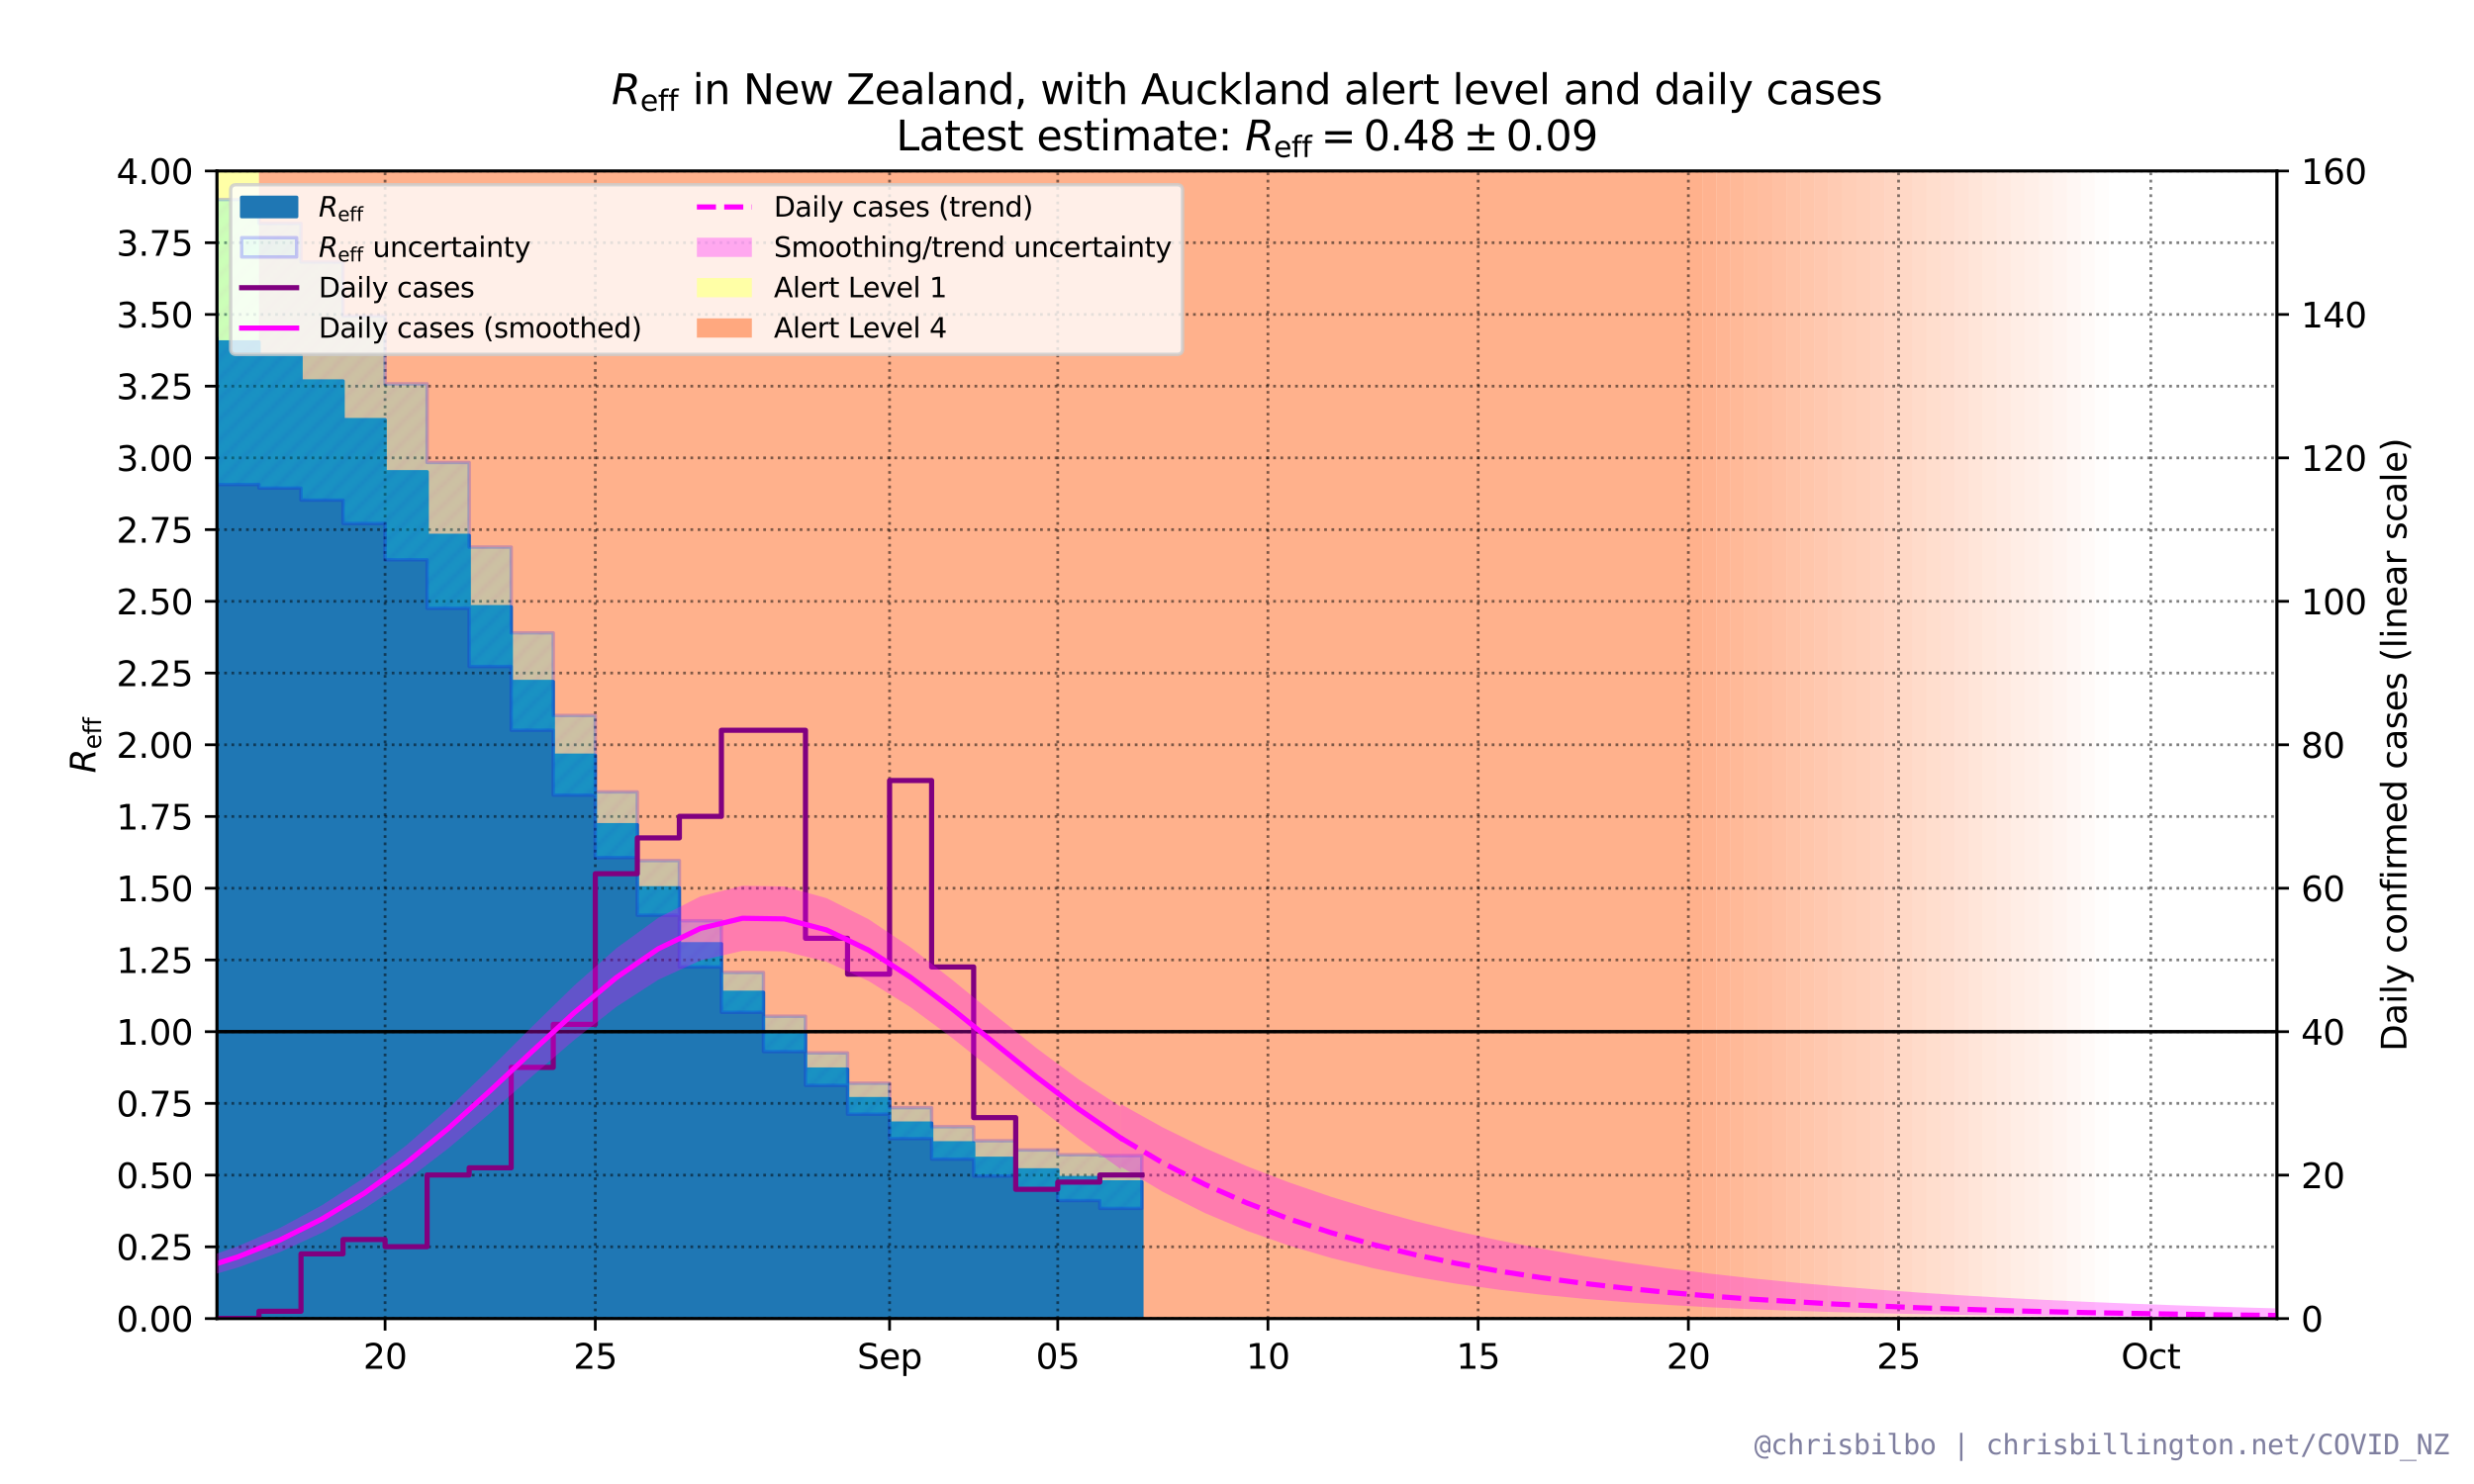 <?xml version="1.0" encoding="utf-8" standalone="no"?>
<!DOCTYPE svg PUBLIC "-//W3C//DTD SVG 1.1//EN"
  "http://www.w3.org/Graphics/SVG/1.1/DTD/svg11.dtd">
<svg height="432pt" version="1.1" viewBox="0 0 720 432" width="720pt" xmlns="http://www.w3.org/2000/svg" xmlns:xlink="http://www.w3.org/1999/xlink">
 <defs>
  <style type="text/css">*{stroke-linecap:butt;stroke-linejoin:round;}</style>
 </defs>
 <g id="figure_1">
  <g id="patch_1">
   <path d="M 0 432 
L 720 432 
L 720 0 
L 0 0 
z
" style="fill:#ffffff;"/>
  </g>
  <g id="axes_1">
   <g id="patch_2">
    <path d="M 63.128 383.84 
L 662.65 383.84 
L 662.65 49.776 
L 63.128 49.776 
z
" style="fill:#ffffff;"/>
   </g>
   <g id="PolyCollection_1">
    <path clip-path="url(#p26d3562d3a)" d="M 495.436 1219 
L 491.358 1219 
L 491.358 -451.32 
L 495.436 -451.32 
L 495.436 -451.32 
L 495.436 1219 
z
" style="fill:#ff5200;fill-opacity:0.45;"/>
   </g>
   <g id="PolyCollection_2">
    <path clip-path="url(#p26d3562d3a)" d="M 499.515 1219 
L 495.436 1219 
L 495.436 -451.32 
L 499.515 -451.32 
L 499.515 -451.32 
L 499.515 1219 
z
" style="fill:#ff5200;fill-opacity:0.435;"/>
   </g>
   <g id="PolyCollection_3">
    <path clip-path="url(#p26d3562d3a)" d="M 503.593 1219 
L 499.515 1219 
L 499.515 -451.32 
L 503.593 -451.32 
L 503.593 -451.32 
L 503.593 1219 
z
" style="fill:#ff5200;fill-opacity:0.42;"/>
   </g>
   <g id="PolyCollection_4">
    <path clip-path="url(#p26d3562d3a)" d="M 507.671 1219 
L 503.593 1219 
L 503.593 -451.32 
L 507.671 -451.32 
L 507.671 -451.32 
L 507.671 1219 
z
" style="fill:#ff5200;fill-opacity:0.405;"/>
   </g>
   <g id="PolyCollection_5">
    <path clip-path="url(#p26d3562d3a)" d="M 511.75 1219 
L 507.671 1219 
L 507.671 -451.32 
L 511.75 -451.32 
L 511.75 -451.32 
L 511.75 1219 
z
" style="fill:#ff5200;fill-opacity:0.39;"/>
   </g>
   <g id="PolyCollection_6">
    <path clip-path="url(#p26d3562d3a)" d="M 515.828 1219 
L 511.75 1219 
L 511.75 -451.32 
L 515.828 -451.32 
L 515.828 -451.32 
L 515.828 1219 
z
" style="fill:#ff5200;fill-opacity:0.375;"/>
   </g>
   <g id="PolyCollection_7">
    <path clip-path="url(#p26d3562d3a)" d="M 519.907 1219 
L 515.828 1219 
L 515.828 -451.32 
L 519.907 -451.32 
L 519.907 -451.32 
L 519.907 1219 
z
" style="fill:#ff5200;fill-opacity:0.36;"/>
   </g>
   <g id="PolyCollection_8">
    <path clip-path="url(#p26d3562d3a)" d="M 523.985 1219 
L 519.907 1219 
L 519.907 -451.32 
L 523.985 -451.32 
L 523.985 -451.32 
L 523.985 1219 
z
" style="fill:#ff5200;fill-opacity:0.345;"/>
   </g>
   <g id="PolyCollection_9">
    <path clip-path="url(#p26d3562d3a)" d="M 528.063 1219 
L 523.985 1219 
L 523.985 -451.32 
L 528.063 -451.32 
L 528.063 -451.32 
L 528.063 1219 
z
" style="fill:#ff5200;fill-opacity:0.33;"/>
   </g>
   <g id="PolyCollection_10">
    <path clip-path="url(#p26d3562d3a)" d="M 532.142 1219 
L 528.063 1219 
L 528.063 -451.32 
L 532.142 -451.32 
L 532.142 -451.32 
L 532.142 1219 
z
" style="fill:#ff5200;fill-opacity:0.315;"/>
   </g>
   <g id="PolyCollection_11">
    <path clip-path="url(#p26d3562d3a)" d="M 536.22 1219 
L 532.142 1219 
L 532.142 -451.32 
L 536.22 -451.32 
L 536.22 -451.32 
L 536.22 1219 
z
" style="fill:#ff5200;fill-opacity:0.3;"/>
   </g>
   <g id="PolyCollection_12">
    <path clip-path="url(#p26d3562d3a)" d="M 540.298 1219 
L 536.22 1219 
L 536.22 -451.32 
L 540.298 -451.32 
L 540.298 -451.32 
L 540.298 1219 
z
" style="fill:#ff5200;fill-opacity:0.285;"/>
   </g>
   <g id="PolyCollection_13">
    <path clip-path="url(#p26d3562d3a)" d="M 544.377 1219 
L 540.298 1219 
L 540.298 -451.32 
L 544.377 -451.32 
L 544.377 -451.32 
L 544.377 1219 
z
" style="fill:#ff5200;fill-opacity:0.27;"/>
   </g>
   <g id="PolyCollection_14">
    <path clip-path="url(#p26d3562d3a)" d="M 548.455 1219 
L 544.377 1219 
L 544.377 -451.32 
L 548.455 -451.32 
L 548.455 -451.32 
L 548.455 1219 
z
" style="fill:#ff5200;fill-opacity:0.255;"/>
   </g>
   <g id="PolyCollection_15">
    <path clip-path="url(#p26d3562d3a)" d="M 552.534 1219 
L 548.455 1219 
L 548.455 -451.32 
L 552.534 -451.32 
L 552.534 -451.32 
L 552.534 1219 
z
" style="fill:#ff5200;fill-opacity:0.24;"/>
   </g>
   <g id="PolyCollection_16">
    <path clip-path="url(#p26d3562d3a)" d="M 556.612 1219 
L 552.534 1219 
L 552.534 -451.32 
L 556.612 -451.32 
L 556.612 -451.32 
L 556.612 1219 
z
" style="fill:#ff5200;fill-opacity:0.225;"/>
   </g>
   <g id="PolyCollection_17">
    <path clip-path="url(#p26d3562d3a)" d="M 560.69 1219 
L 556.612 1219 
L 556.612 -451.32 
L 560.69 -451.32 
L 560.69 -451.32 
L 560.69 1219 
z
" style="fill:#ff5200;fill-opacity:0.21;"/>
   </g>
   <g id="PolyCollection_18">
    <path clip-path="url(#p26d3562d3a)" d="M 564.769 1219 
L 560.69 1219 
L 560.69 -451.32 
L 564.769 -451.32 
L 564.769 -451.32 
L 564.769 1219 
z
" style="fill:#ff5200;fill-opacity:0.195;"/>
   </g>
   <g id="PolyCollection_19">
    <path clip-path="url(#p26d3562d3a)" d="M 568.847 1219 
L 564.769 1219 
L 564.769 -451.32 
L 568.847 -451.32 
L 568.847 -451.32 
L 568.847 1219 
z
" style="fill:#ff5200;fill-opacity:0.18;"/>
   </g>
   <g id="PolyCollection_20">
    <path clip-path="url(#p26d3562d3a)" d="M 572.925 1219 
L 568.847 1219 
L 568.847 -451.32 
L 572.925 -451.32 
L 572.925 -451.32 
L 572.925 1219 
z
" style="fill:#ff5200;fill-opacity:0.165;"/>
   </g>
   <g id="PolyCollection_21">
    <path clip-path="url(#p26d3562d3a)" d="M 577.004 1219 
L 572.925 1219 
L 572.925 -451.32 
L 577.004 -451.32 
L 577.004 -451.32 
L 577.004 1219 
z
" style="fill:#ff5200;fill-opacity:0.15;"/>
   </g>
   <g id="PolyCollection_22">
    <path clip-path="url(#p26d3562d3a)" d="M 581.082 1219 
L 577.004 1219 
L 577.004 -451.32 
L 581.082 -451.32 
L 581.082 -451.32 
L 581.082 1219 
z
" style="fill:#ff5200;fill-opacity:0.135;"/>
   </g>
   <g id="PolyCollection_23">
    <path clip-path="url(#p26d3562d3a)" d="M 585.161 1219 
L 581.082 1219 
L 581.082 -451.32 
L 585.161 -451.32 
L 585.161 -451.32 
L 585.161 1219 
z
" style="fill:#ff5200;fill-opacity:0.12;"/>
   </g>
   <g id="PolyCollection_24">
    <path clip-path="url(#p26d3562d3a)" d="M 589.239 1219 
L 585.161 1219 
L 585.161 -451.32 
L 589.239 -451.32 
L 589.239 -451.32 
L 589.239 1219 
z
" style="fill:#ff5200;fill-opacity:0.105;"/>
   </g>
   <g id="PolyCollection_25">
    <path clip-path="url(#p26d3562d3a)" d="M 593.317 1219 
L 589.239 1219 
L 589.239 -451.32 
L 593.317 -451.32 
L 593.317 -451.32 
L 593.317 1219 
z
" style="fill:#ff5200;fill-opacity:0.09;"/>
   </g>
   <g id="PolyCollection_26">
    <path clip-path="url(#p26d3562d3a)" d="M 597.396 1219 
L 593.317 1219 
L 593.317 -451.32 
L 597.396 -451.32 
L 597.396 -451.32 
L 597.396 1219 
z
" style="fill:#ff5200;fill-opacity:0.075;"/>
   </g>
   <g id="PolyCollection_27">
    <path clip-path="url(#p26d3562d3a)" d="M 601.474 1219 
L 597.396 1219 
L 597.396 -451.32 
L 601.474 -451.32 
L 601.474 -451.32 
L 601.474 1219 
z
" style="fill:#ff5200;fill-opacity:0.06;"/>
   </g>
   <g id="PolyCollection_28">
    <path clip-path="url(#p26d3562d3a)" d="M 605.552 1219 
L 601.474 1219 
L 601.474 -451.32 
L 605.552 -451.32 
L 605.552 -451.32 
L 605.552 1219 
z
" style="fill:#ff5200;fill-opacity:0.045;"/>
   </g>
   <g id="PolyCollection_29">
    <path clip-path="url(#p26d3562d3a)" d="M 609.631 1219 
L 605.552 1219 
L 605.552 -451.32 
L 609.631 -451.32 
L 609.631 -451.32 
L 609.631 1219 
z
" style="fill:#ff5200;fill-opacity:0.03;"/>
   </g>
   <g id="PolyCollection_30">
    <path clip-path="url(#p26d3562d3a)" d="M 613.709 1219 
L 609.631 1219 
L 609.631 -451.32 
L 613.709 -451.32 
L 613.709 -451.32 
L 613.709 1219 
z
" style="fill:#ff5200;fill-opacity:0.015;"/>
   </g>
   <g id="PolyCollection_31">
    <path clip-path="url(#p26d3562d3a)" d="M 75.363 1219 
L -524.159 1219 
L -524.159 -451.32 
L 75.363 -451.32 
L 75.363 -451.32 
L 75.363 1219 
z
" style="fill:#ffffa6;"/>
   </g>
   <g id="PolyCollection_32">
    <path clip-path="url(#p26d3562d3a)" d="M 491.358 1219 
L 75.363 1219 
L 75.363 -451.32 
L 491.358 -451.32 
L 491.358 -451.32 
L 491.358 1219 
z
" style="fill:#ff5200;fill-opacity:0.45;"/>
   </g>
   <g id="PolyCollection_33">
    <defs>
     <path d="M 63.128 -48.16 
L 63.128 -333.561 
L 63.128 -332.439 
L 75.363 -332.439 
L 75.363 -328.446 
L 87.598 -328.446 
L 87.598 -321.08 
L 99.833 -321.08 
L 99.833 -309.825 
L 112.069 -309.825 
L 112.069 -294.658 
L 124.304 -294.658 
L 124.304 -276.144 
L 136.539 -276.144 
L 136.539 -255.355 
L 148.774 -255.355 
L 148.774 -233.604 
L 161.009 -233.604 
L 161.009 -212.134 
L 173.244 -212.134 
L 173.244 -191.909 
L 185.479 -191.909 
L 185.479 -173.526 
L 197.715 -173.526 
L 197.715 -157.254 
L 209.95 -157.254 
L 209.95 -143.123 
L 222.185 -143.123 
L 222.185 -131.017 
L 234.42 -131.017 
L 234.42 -120.759 
L 246.655 -120.759 
L 246.655 -112.164 
L 258.89 -112.164 
L 258.89 -105.052 
L 271.125 -105.052 
L 271.125 -99.294 
L 283.36 -99.294 
L 283.36 -94.784 
L 295.596 -94.784 
L 295.596 -91.439 
L 307.831 -91.439 
L 307.831 -89.182 
L 320.066 -89.182 
L 320.066 -87.911 
L 332.301 -87.911 
L 332.301 -48.16 
L 332.301 -48.16 
L 320.066 -48.16 
L 320.066 -48.16 
L 307.831 -48.16 
L 307.831 -48.16 
L 295.596 -48.16 
L 295.596 -48.16 
L 283.36 -48.16 
L 283.36 -48.16 
L 271.125 -48.16 
L 271.125 -48.16 
L 258.89 -48.16 
L 258.89 -48.16 
L 246.655 -48.16 
L 246.655 -48.16 
L 234.42 -48.16 
L 234.42 -48.16 
L 222.185 -48.16 
L 222.185 -48.16 
L 209.95 -48.16 
L 209.95 -48.16 
L 197.715 -48.16 
L 197.715 -48.16 
L 185.479 -48.16 
L 185.479 -48.16 
L 173.244 -48.16 
L 173.244 -48.16 
L 161.009 -48.16 
L 161.009 -48.16 
L 148.774 -48.16 
L 148.774 -48.16 
L 136.539 -48.16 
L 136.539 -48.16 
L 124.304 -48.16 
L 124.304 -48.16 
L 112.069 -48.16 
L 112.069 -48.16 
L 99.833 -48.16 
L 99.833 -48.16 
L 87.598 -48.16 
L 87.598 -48.16 
L 75.363 -48.16 
L 75.363 -48.16 
L 63.128 -48.16 
L 63.128 -48.16 
z
" id="m9287c53f3a" style="stroke:#1f77b4;"/>
    </defs>
    <g clip-path="url(#p26d3562d3a)">
     <use style="fill:#1f77b4;stroke:#1f77b4;" x="0" xlink:href="#m9287c53f3a" y="432"/>
    </g>
   </g>
   <g id="matplotlib.axis_1">
    <g id="xtick_1">
     <g id="line2d_1">
      <path clip-path="url(#p26d3562d3a)" d="M 112.069 383.84 
L 112.069 49.776 
" style="fill:none;stroke:#000000;stroke-dasharray:0.8,1.32;stroke-dashoffset:0;stroke-opacity:0.5;stroke-width:0.8;"/>
     </g>
     <g id="line2d_2">
      <defs>
       <path d="M 0 0 
L 0 3.5 
" id="m9d4007dceb" style="stroke:#000000;stroke-width:0.8;"/>
      </defs>
      <g>
       <use style="stroke:#000000;stroke-width:0.8;" x="112.069" xlink:href="#m9d4007dceb" y="383.84"/>
      </g>
     </g>
     <g id="text_1">
      <!-- 20 -->
      <g transform="translate(105.706 398.438)scale(0.1 -0.1)">
       <defs>
        <path d="M 1228 531 
L 3431 531 
L 3431 0 
L 469 0 
L 469 531 
Q 828 903 1448 1529 
Q 2069 2156 2228 2338 
Q 2531 2678 2651 2914 
Q 2772 3150 2772 3378 
Q 2772 3750 2511 3984 
Q 2250 4219 1831 4219 
Q 1534 4219 1204 4116 
Q 875 4013 500 3803 
L 500 4441 
Q 881 4594 1212 4672 
Q 1544 4750 1819 4750 
Q 2544 4750 2975 4387 
Q 3406 4025 3406 3419 
Q 3406 3131 3298 2873 
Q 3191 2616 2906 2266 
Q 2828 2175 2409 1742 
Q 1991 1309 1228 531 
z
" id="DejaVuSans-32" transform="scale(0.016)"/>
        <path d="M 2034 4250 
Q 1547 4250 1301 3770 
Q 1056 3291 1056 2328 
Q 1056 1369 1301 889 
Q 1547 409 2034 409 
Q 2525 409 2770 889 
Q 3016 1369 3016 2328 
Q 3016 3291 2770 3770 
Q 2525 4250 2034 4250 
z
M 2034 4750 
Q 2819 4750 3233 4129 
Q 3647 3509 3647 2328 
Q 3647 1150 3233 529 
Q 2819 -91 2034 -91 
Q 1250 -91 836 529 
Q 422 1150 422 2328 
Q 422 3509 836 4129 
Q 1250 4750 2034 4750 
z
" id="DejaVuSans-30" transform="scale(0.016)"/>
       </defs>
       <use xlink:href="#DejaVuSans-32"/>
       <use x="63.623" xlink:href="#DejaVuSans-30"/>
      </g>
     </g>
    </g>
    <g id="xtick_2">
     <g id="line2d_3">
      <path clip-path="url(#p26d3562d3a)" d="M 173.244 383.84 
L 173.244 49.776 
" style="fill:none;stroke:#000000;stroke-dasharray:0.8,1.32;stroke-dashoffset:0;stroke-opacity:0.5;stroke-width:0.8;"/>
     </g>
     <g id="line2d_4">
      <g>
       <use style="stroke:#000000;stroke-width:0.8;" x="173.244" xlink:href="#m9d4007dceb" y="383.84"/>
      </g>
     </g>
     <g id="text_2">
      <!-- 25 -->
      <g transform="translate(166.882 398.438)scale(0.1 -0.1)">
       <defs>
        <path d="M 691 4666 
L 3169 4666 
L 3169 4134 
L 1269 4134 
L 1269 2991 
Q 1406 3038 1543 3061 
Q 1681 3084 1819 3084 
Q 2600 3084 3056 2656 
Q 3513 2228 3513 1497 
Q 3513 744 3044 326 
Q 2575 -91 1722 -91 
Q 1428 -91 1123 -41 
Q 819 9 494 109 
L 494 744 
Q 775 591 1075 516 
Q 1375 441 1709 441 
Q 2250 441 2565 725 
Q 2881 1009 2881 1497 
Q 2881 1984 2565 2268 
Q 2250 2553 1709 2553 
Q 1456 2553 1204 2497 
Q 953 2441 691 2322 
L 691 4666 
z
" id="DejaVuSans-35" transform="scale(0.016)"/>
       </defs>
       <use xlink:href="#DejaVuSans-32"/>
       <use x="63.623" xlink:href="#DejaVuSans-35"/>
      </g>
     </g>
    </g>
    <g id="xtick_3">
     <g id="line2d_5">
      <path clip-path="url(#p26d3562d3a)" d="M 258.89 383.84 
L 258.89 49.776 
" style="fill:none;stroke:#000000;stroke-dasharray:0.8,1.32;stroke-dashoffset:0;stroke-opacity:0.5;stroke-width:0.8;"/>
     </g>
     <g id="line2d_6">
      <g>
       <use style="stroke:#000000;stroke-width:0.8;" x="258.89" xlink:href="#m9d4007dceb" y="383.84"/>
      </g>
     </g>
     <g id="text_3">
      <!-- Sep -->
      <g transform="translate(249.465 398.438)scale(0.1 -0.1)">
       <defs>
        <path d="M 3425 4513 
L 3425 3897 
Q 3066 4069 2747 4153 
Q 2428 4238 2131 4238 
Q 1616 4238 1336 4038 
Q 1056 3838 1056 3469 
Q 1056 3159 1242 3001 
Q 1428 2844 1947 2747 
L 2328 2669 
Q 3034 2534 3370 2195 
Q 3706 1856 3706 1288 
Q 3706 609 3251 259 
Q 2797 -91 1919 -91 
Q 1588 -91 1214 -16 
Q 841 59 441 206 
L 441 856 
Q 825 641 1194 531 
Q 1563 422 1919 422 
Q 2459 422 2753 634 
Q 3047 847 3047 1241 
Q 3047 1584 2836 1778 
Q 2625 1972 2144 2069 
L 1759 2144 
Q 1053 2284 737 2584 
Q 422 2884 422 3419 
Q 422 4038 858 4394 
Q 1294 4750 2059 4750 
Q 2388 4750 2728 4690 
Q 3069 4631 3425 4513 
z
" id="DejaVuSans-53" transform="scale(0.016)"/>
        <path d="M 3597 1894 
L 3597 1613 
L 953 1613 
Q 991 1019 1311 708 
Q 1631 397 2203 397 
Q 2534 397 2845 478 
Q 3156 559 3463 722 
L 3463 178 
Q 3153 47 2828 -22 
Q 2503 -91 2169 -91 
Q 1331 -91 842 396 
Q 353 884 353 1716 
Q 353 2575 817 3079 
Q 1281 3584 2069 3584 
Q 2775 3584 3186 3129 
Q 3597 2675 3597 1894 
z
M 3022 2063 
Q 3016 2534 2758 2815 
Q 2500 3097 2075 3097 
Q 1594 3097 1305 2825 
Q 1016 2553 972 2059 
L 3022 2063 
z
" id="DejaVuSans-65" transform="scale(0.016)"/>
        <path d="M 1159 525 
L 1159 -1331 
L 581 -1331 
L 581 3500 
L 1159 3500 
L 1159 2969 
Q 1341 3281 1617 3432 
Q 1894 3584 2278 3584 
Q 2916 3584 3314 3078 
Q 3713 2572 3713 1747 
Q 3713 922 3314 415 
Q 2916 -91 2278 -91 
Q 1894 -91 1617 61 
Q 1341 213 1159 525 
z
M 3116 1747 
Q 3116 2381 2855 2742 
Q 2594 3103 2138 3103 
Q 1681 3103 1420 2742 
Q 1159 2381 1159 1747 
Q 1159 1113 1420 752 
Q 1681 391 2138 391 
Q 2594 391 2855 752 
Q 3116 1113 3116 1747 
z
" id="DejaVuSans-70" transform="scale(0.016)"/>
       </defs>
       <use xlink:href="#DejaVuSans-53"/>
       <use x="63.477" xlink:href="#DejaVuSans-65"/>
       <use x="125" xlink:href="#DejaVuSans-70"/>
      </g>
     </g>
    </g>
    <g id="xtick_4">
     <g id="line2d_7">
      <path clip-path="url(#p26d3562d3a)" d="M 307.831 383.84 
L 307.831 49.776 
" style="fill:none;stroke:#000000;stroke-dasharray:0.8,1.32;stroke-dashoffset:0;stroke-opacity:0.5;stroke-width:0.8;"/>
     </g>
     <g id="line2d_8">
      <g>
       <use style="stroke:#000000;stroke-width:0.8;" x="307.831" xlink:href="#m9d4007dceb" y="383.84"/>
      </g>
     </g>
     <g id="text_4">
      <!-- 05 -->
      <g transform="translate(301.468 398.438)scale(0.1 -0.1)">
       <use xlink:href="#DejaVuSans-30"/>
       <use x="63.623" xlink:href="#DejaVuSans-35"/>
      </g>
     </g>
    </g>
    <g id="xtick_5">
     <g id="line2d_9">
      <path clip-path="url(#p26d3562d3a)" d="M 369.006 383.84 
L 369.006 49.776 
" style="fill:none;stroke:#000000;stroke-dasharray:0.8,1.32;stroke-dashoffset:0;stroke-opacity:0.5;stroke-width:0.8;"/>
     </g>
     <g id="line2d_10">
      <g>
       <use style="stroke:#000000;stroke-width:0.8;" x="369.006" xlink:href="#m9d4007dceb" y="383.84"/>
      </g>
     </g>
     <g id="text_5">
      <!-- 10 -->
      <g transform="translate(362.644 398.438)scale(0.1 -0.1)">
       <defs>
        <path d="M 794 531 
L 1825 531 
L 1825 4091 
L 703 3866 
L 703 4441 
L 1819 4666 
L 2450 4666 
L 2450 531 
L 3481 531 
L 3481 0 
L 794 0 
L 794 531 
z
" id="DejaVuSans-31" transform="scale(0.016)"/>
       </defs>
       <use xlink:href="#DejaVuSans-31"/>
       <use x="63.623" xlink:href="#DejaVuSans-30"/>
      </g>
     </g>
    </g>
    <g id="xtick_6">
     <g id="line2d_11">
      <path clip-path="url(#p26d3562d3a)" d="M 430.182 383.84 
L 430.182 49.776 
" style="fill:none;stroke:#000000;stroke-dasharray:0.8,1.32;stroke-dashoffset:0;stroke-opacity:0.5;stroke-width:0.8;"/>
     </g>
     <g id="line2d_12">
      <g>
       <use style="stroke:#000000;stroke-width:0.8;" x="430.182" xlink:href="#m9d4007dceb" y="383.84"/>
      </g>
     </g>
     <g id="text_6">
      <!-- 15 -->
      <g transform="translate(423.82 398.438)scale(0.1 -0.1)">
       <use xlink:href="#DejaVuSans-31"/>
       <use x="63.623" xlink:href="#DejaVuSans-35"/>
      </g>
     </g>
    </g>
    <g id="xtick_7">
     <g id="line2d_13">
      <path clip-path="url(#p26d3562d3a)" d="M 491.358 383.84 
L 491.358 49.776 
" style="fill:none;stroke:#000000;stroke-dasharray:0.8,1.32;stroke-dashoffset:0;stroke-opacity:0.5;stroke-width:0.8;"/>
     </g>
     <g id="line2d_14">
      <g>
       <use style="stroke:#000000;stroke-width:0.8;" x="491.358" xlink:href="#m9d4007dceb" y="383.84"/>
      </g>
     </g>
     <g id="text_7">
      <!-- 20 -->
      <g transform="translate(484.995 398.438)scale(0.1 -0.1)">
       <use xlink:href="#DejaVuSans-32"/>
       <use x="63.623" xlink:href="#DejaVuSans-30"/>
      </g>
     </g>
    </g>
    <g id="xtick_8">
     <g id="line2d_15">
      <path clip-path="url(#p26d3562d3a)" d="M 552.534 383.84 
L 552.534 49.776 
" style="fill:none;stroke:#000000;stroke-dasharray:0.8,1.32;stroke-dashoffset:0;stroke-opacity:0.5;stroke-width:0.8;"/>
     </g>
     <g id="line2d_16">
      <g>
       <use style="stroke:#000000;stroke-width:0.8;" x="552.534" xlink:href="#m9d4007dceb" y="383.84"/>
      </g>
     </g>
     <g id="text_8">
      <!-- 25 -->
      <g transform="translate(546.171 398.438)scale(0.1 -0.1)">
       <use xlink:href="#DejaVuSans-32"/>
       <use x="63.623" xlink:href="#DejaVuSans-35"/>
      </g>
     </g>
    </g>
    <g id="xtick_9">
     <g id="line2d_17">
      <path clip-path="url(#p26d3562d3a)" d="M 625.944 383.84 
L 625.944 49.776 
" style="fill:none;stroke:#000000;stroke-dasharray:0.8,1.32;stroke-dashoffset:0;stroke-opacity:0.5;stroke-width:0.8;"/>
     </g>
     <g id="line2d_18">
      <g>
       <use style="stroke:#000000;stroke-width:0.8;" x="625.944" xlink:href="#m9d4007dceb" y="383.84"/>
      </g>
     </g>
     <g id="text_9">
      <!-- Oct -->
      <g transform="translate(617.299 398.438)scale(0.1 -0.1)">
       <defs>
        <path d="M 2522 4238 
Q 1834 4238 1429 3725 
Q 1025 3213 1025 2328 
Q 1025 1447 1429 934 
Q 1834 422 2522 422 
Q 3209 422 3611 934 
Q 4013 1447 4013 2328 
Q 4013 3213 3611 3725 
Q 3209 4238 2522 4238 
z
M 2522 4750 
Q 3503 4750 4090 4092 
Q 4678 3434 4678 2328 
Q 4678 1225 4090 567 
Q 3503 -91 2522 -91 
Q 1538 -91 948 565 
Q 359 1222 359 2328 
Q 359 3434 948 4092 
Q 1538 4750 2522 4750 
z
" id="DejaVuSans-4f" transform="scale(0.016)"/>
        <path d="M 3122 3366 
L 3122 2828 
Q 2878 2963 2633 3030 
Q 2388 3097 2138 3097 
Q 1578 3097 1268 2742 
Q 959 2388 959 1747 
Q 959 1106 1268 751 
Q 1578 397 2138 397 
Q 2388 397 2633 464 
Q 2878 531 3122 666 
L 3122 134 
Q 2881 22 2623 -34 
Q 2366 -91 2075 -91 
Q 1284 -91 818 406 
Q 353 903 353 1747 
Q 353 2603 823 3093 
Q 1294 3584 2113 3584 
Q 2378 3584 2631 3529 
Q 2884 3475 3122 3366 
z
" id="DejaVuSans-63" transform="scale(0.016)"/>
        <path d="M 1172 4494 
L 1172 3500 
L 2356 3500 
L 2356 3053 
L 1172 3053 
L 1172 1153 
Q 1172 725 1289 603 
Q 1406 481 1766 481 
L 2356 481 
L 2356 0 
L 1766 0 
Q 1100 0 847 248 
Q 594 497 594 1153 
L 594 3053 
L 172 3053 
L 172 3500 
L 594 3500 
L 594 4494 
L 1172 4494 
z
" id="DejaVuSans-74" transform="scale(0.016)"/>
       </defs>
       <use xlink:href="#DejaVuSans-4f"/>
       <use x="78.711" xlink:href="#DejaVuSans-63"/>
       <use x="133.691" xlink:href="#DejaVuSans-74"/>
      </g>
     </g>
    </g>
   </g>
   <g id="matplotlib.axis_2">
    <g id="ytick_1">
     <g id="line2d_19">
      <path clip-path="url(#p26d3562d3a)" d="M 63.128 383.84 
L 662.65 383.84 
" style="fill:none;stroke:#000000;stroke-dasharray:0.8,1.32;stroke-dashoffset:0;stroke-opacity:0.5;stroke-width:0.8;"/>
     </g>
     <g id="line2d_20">
      <defs>
       <path d="M 0 0 
L -3.5 0 
" id="m1b8c259863" style="stroke:#000000;stroke-width:0.8;"/>
      </defs>
      <g>
       <use style="stroke:#000000;stroke-width:0.8;" x="63.128" xlink:href="#m1b8c259863" y="383.84"/>
      </g>
     </g>
     <g id="text_10">
      <!-- 0.00 -->
      <g transform="translate(33.862 387.639)scale(0.1 -0.1)">
       <defs>
        <path d="M 684 794 
L 1344 794 
L 1344 0 
L 684 0 
L 684 794 
z
" id="DejaVuSans-2e" transform="scale(0.016)"/>
       </defs>
       <use xlink:href="#DejaVuSans-30"/>
       <use x="63.623" xlink:href="#DejaVuSans-2e"/>
       <use x="95.41" xlink:href="#DejaVuSans-30"/>
       <use x="159.033" xlink:href="#DejaVuSans-30"/>
      </g>
     </g>
    </g>
    <g id="ytick_2">
     <g id="line2d_21">
      <path clip-path="url(#p26d3562d3a)" d="M 63.128 362.961 
L 662.65 362.961 
" style="fill:none;stroke:#000000;stroke-dasharray:0.8,1.32;stroke-dashoffset:0;stroke-opacity:0.5;stroke-width:0.8;"/>
     </g>
     <g id="line2d_22">
      <g>
       <use style="stroke:#000000;stroke-width:0.8;" x="63.128" xlink:href="#m1b8c259863" y="362.961"/>
      </g>
     </g>
     <g id="text_11">
      <!-- 0.25 -->
      <g transform="translate(33.862 366.76)scale(0.1 -0.1)">
       <use xlink:href="#DejaVuSans-30"/>
       <use x="63.623" xlink:href="#DejaVuSans-2e"/>
       <use x="95.41" xlink:href="#DejaVuSans-32"/>
       <use x="159.033" xlink:href="#DejaVuSans-35"/>
      </g>
     </g>
    </g>
    <g id="ytick_3">
     <g id="line2d_23">
      <path clip-path="url(#p26d3562d3a)" d="M 63.128 342.082 
L 662.65 342.082 
" style="fill:none;stroke:#000000;stroke-dasharray:0.8,1.32;stroke-dashoffset:0;stroke-opacity:0.5;stroke-width:0.8;"/>
     </g>
     <g id="line2d_24">
      <g>
       <use style="stroke:#000000;stroke-width:0.8;" x="63.128" xlink:href="#m1b8c259863" y="342.082"/>
      </g>
     </g>
     <g id="text_12">
      <!-- 0.50 -->
      <g transform="translate(33.862 345.881)scale(0.1 -0.1)">
       <use xlink:href="#DejaVuSans-30"/>
       <use x="63.623" xlink:href="#DejaVuSans-2e"/>
       <use x="95.41" xlink:href="#DejaVuSans-35"/>
       <use x="159.033" xlink:href="#DejaVuSans-30"/>
      </g>
     </g>
    </g>
    <g id="ytick_4">
     <g id="line2d_25">
      <path clip-path="url(#p26d3562d3a)" d="M 63.128 321.203 
L 662.65 321.203 
" style="fill:none;stroke:#000000;stroke-dasharray:0.8,1.32;stroke-dashoffset:0;stroke-opacity:0.5;stroke-width:0.8;"/>
     </g>
     <g id="line2d_26">
      <g>
       <use style="stroke:#000000;stroke-width:0.8;" x="63.128" xlink:href="#m1b8c259863" y="321.203"/>
      </g>
     </g>
     <g id="text_13">
      <!-- 0.75 -->
      <g transform="translate(33.862 325.002)scale(0.1 -0.1)">
       <defs>
        <path d="M 525 4666 
L 3525 4666 
L 3525 4397 
L 1831 0 
L 1172 0 
L 2766 4134 
L 525 4134 
L 525 4666 
z
" id="DejaVuSans-37" transform="scale(0.016)"/>
       </defs>
       <use xlink:href="#DejaVuSans-30"/>
       <use x="63.623" xlink:href="#DejaVuSans-2e"/>
       <use x="95.41" xlink:href="#DejaVuSans-37"/>
       <use x="159.033" xlink:href="#DejaVuSans-35"/>
      </g>
     </g>
    </g>
    <g id="ytick_5">
     <g id="line2d_27">
      <path clip-path="url(#p26d3562d3a)" d="M 63.128 300.324 
L 662.65 300.324 
" style="fill:none;stroke:#000000;stroke-dasharray:0.8,1.32;stroke-dashoffset:0;stroke-opacity:0.5;stroke-width:0.8;"/>
     </g>
     <g id="line2d_28">
      <g>
       <use style="stroke:#000000;stroke-width:0.8;" x="63.128" xlink:href="#m1b8c259863" y="300.324"/>
      </g>
     </g>
     <g id="text_14">
      <!-- 1.00 -->
      <g transform="translate(33.862 304.123)scale(0.1 -0.1)">
       <use xlink:href="#DejaVuSans-31"/>
       <use x="63.623" xlink:href="#DejaVuSans-2e"/>
       <use x="95.41" xlink:href="#DejaVuSans-30"/>
       <use x="159.033" xlink:href="#DejaVuSans-30"/>
      </g>
     </g>
    </g>
    <g id="ytick_6">
     <g id="line2d_29">
      <path clip-path="url(#p26d3562d3a)" d="M 63.128 279.445 
L 662.65 279.445 
" style="fill:none;stroke:#000000;stroke-dasharray:0.8,1.32;stroke-dashoffset:0;stroke-opacity:0.5;stroke-width:0.8;"/>
     </g>
     <g id="line2d_30">
      <g>
       <use style="stroke:#000000;stroke-width:0.8;" x="63.128" xlink:href="#m1b8c259863" y="279.445"/>
      </g>
     </g>
     <g id="text_15">
      <!-- 1.25 -->
      <g transform="translate(33.862 283.244)scale(0.1 -0.1)">
       <use xlink:href="#DejaVuSans-31"/>
       <use x="63.623" xlink:href="#DejaVuSans-2e"/>
       <use x="95.41" xlink:href="#DejaVuSans-32"/>
       <use x="159.033" xlink:href="#DejaVuSans-35"/>
      </g>
     </g>
    </g>
    <g id="ytick_7">
     <g id="line2d_31">
      <path clip-path="url(#p26d3562d3a)" d="M 63.128 258.566 
L 662.65 258.566 
" style="fill:none;stroke:#000000;stroke-dasharray:0.8,1.32;stroke-dashoffset:0;stroke-opacity:0.5;stroke-width:0.8;"/>
     </g>
     <g id="line2d_32">
      <g>
       <use style="stroke:#000000;stroke-width:0.8;" x="63.128" xlink:href="#m1b8c259863" y="258.566"/>
      </g>
     </g>
     <g id="text_16">
      <!-- 1.50 -->
      <g transform="translate(33.862 262.365)scale(0.1 -0.1)">
       <use xlink:href="#DejaVuSans-31"/>
       <use x="63.623" xlink:href="#DejaVuSans-2e"/>
       <use x="95.41" xlink:href="#DejaVuSans-35"/>
       <use x="159.033" xlink:href="#DejaVuSans-30"/>
      </g>
     </g>
    </g>
    <g id="ytick_8">
     <g id="line2d_33">
      <path clip-path="url(#p26d3562d3a)" d="M 63.128 237.687 
L 662.65 237.687 
" style="fill:none;stroke:#000000;stroke-dasharray:0.8,1.32;stroke-dashoffset:0;stroke-opacity:0.5;stroke-width:0.8;"/>
     </g>
     <g id="line2d_34">
      <g>
       <use style="stroke:#000000;stroke-width:0.8;" x="63.128" xlink:href="#m1b8c259863" y="237.687"/>
      </g>
     </g>
     <g id="text_17">
      <!-- 1.75 -->
      <g transform="translate(33.862 241.486)scale(0.1 -0.1)">
       <use xlink:href="#DejaVuSans-31"/>
       <use x="63.623" xlink:href="#DejaVuSans-2e"/>
       <use x="95.41" xlink:href="#DejaVuSans-37"/>
       <use x="159.033" xlink:href="#DejaVuSans-35"/>
      </g>
     </g>
    </g>
    <g id="ytick_9">
     <g id="line2d_35">
      <path clip-path="url(#p26d3562d3a)" d="M 63.128 216.808 
L 662.65 216.808 
" style="fill:none;stroke:#000000;stroke-dasharray:0.8,1.32;stroke-dashoffset:0;stroke-opacity:0.5;stroke-width:0.8;"/>
     </g>
     <g id="line2d_36">
      <g>
       <use style="stroke:#000000;stroke-width:0.8;" x="63.128" xlink:href="#m1b8c259863" y="216.808"/>
      </g>
     </g>
     <g id="text_18">
      <!-- 2.00 -->
      <g transform="translate(33.862 220.607)scale(0.1 -0.1)">
       <use xlink:href="#DejaVuSans-32"/>
       <use x="63.623" xlink:href="#DejaVuSans-2e"/>
       <use x="95.41" xlink:href="#DejaVuSans-30"/>
       <use x="159.033" xlink:href="#DejaVuSans-30"/>
      </g>
     </g>
    </g>
    <g id="ytick_10">
     <g id="line2d_37">
      <path clip-path="url(#p26d3562d3a)" d="M 63.128 195.929 
L 662.65 195.929 
" style="fill:none;stroke:#000000;stroke-dasharray:0.8,1.32;stroke-dashoffset:0;stroke-opacity:0.5;stroke-width:0.8;"/>
     </g>
     <g id="line2d_38">
      <g>
       <use style="stroke:#000000;stroke-width:0.8;" x="63.128" xlink:href="#m1b8c259863" y="195.929"/>
      </g>
     </g>
     <g id="text_19">
      <!-- 2.25 -->
      <g transform="translate(33.862 199.728)scale(0.1 -0.1)">
       <use xlink:href="#DejaVuSans-32"/>
       <use x="63.623" xlink:href="#DejaVuSans-2e"/>
       <use x="95.41" xlink:href="#DejaVuSans-32"/>
       <use x="159.033" xlink:href="#DejaVuSans-35"/>
      </g>
     </g>
    </g>
    <g id="ytick_11">
     <g id="line2d_39">
      <path clip-path="url(#p26d3562d3a)" d="M 63.128 175.05 
L 662.65 175.05 
" style="fill:none;stroke:#000000;stroke-dasharray:0.8,1.32;stroke-dashoffset:0;stroke-opacity:0.5;stroke-width:0.8;"/>
     </g>
     <g id="line2d_40">
      <g>
       <use style="stroke:#000000;stroke-width:0.8;" x="63.128" xlink:href="#m1b8c259863" y="175.05"/>
      </g>
     </g>
     <g id="text_20">
      <!-- 2.50 -->
      <g transform="translate(33.862 178.849)scale(0.1 -0.1)">
       <use xlink:href="#DejaVuSans-32"/>
       <use x="63.623" xlink:href="#DejaVuSans-2e"/>
       <use x="95.41" xlink:href="#DejaVuSans-35"/>
       <use x="159.033" xlink:href="#DejaVuSans-30"/>
      </g>
     </g>
    </g>
    <g id="ytick_12">
     <g id="line2d_41">
      <path clip-path="url(#p26d3562d3a)" d="M 63.128 154.171 
L 662.65 154.171 
" style="fill:none;stroke:#000000;stroke-dasharray:0.8,1.32;stroke-dashoffset:0;stroke-opacity:0.5;stroke-width:0.8;"/>
     </g>
     <g id="line2d_42">
      <g>
       <use style="stroke:#000000;stroke-width:0.8;" x="63.128" xlink:href="#m1b8c259863" y="154.171"/>
      </g>
     </g>
     <g id="text_21">
      <!-- 2.75 -->
      <g transform="translate(33.862 157.97)scale(0.1 -0.1)">
       <use xlink:href="#DejaVuSans-32"/>
       <use x="63.623" xlink:href="#DejaVuSans-2e"/>
       <use x="95.41" xlink:href="#DejaVuSans-37"/>
       <use x="159.033" xlink:href="#DejaVuSans-35"/>
      </g>
     </g>
    </g>
    <g id="ytick_13">
     <g id="line2d_43">
      <path clip-path="url(#p26d3562d3a)" d="M 63.128 133.292 
L 662.65 133.292 
" style="fill:none;stroke:#000000;stroke-dasharray:0.8,1.32;stroke-dashoffset:0;stroke-opacity:0.5;stroke-width:0.8;"/>
     </g>
     <g id="line2d_44">
      <g>
       <use style="stroke:#000000;stroke-width:0.8;" x="63.128" xlink:href="#m1b8c259863" y="133.292"/>
      </g>
     </g>
     <g id="text_22">
      <!-- 3.00 -->
      <g transform="translate(33.862 137.091)scale(0.1 -0.1)">
       <defs>
        <path d="M 2597 2516 
Q 3050 2419 3304 2112 
Q 3559 1806 3559 1356 
Q 3559 666 3084 287 
Q 2609 -91 1734 -91 
Q 1441 -91 1130 -33 
Q 819 25 488 141 
L 488 750 
Q 750 597 1062 519 
Q 1375 441 1716 441 
Q 2309 441 2620 675 
Q 2931 909 2931 1356 
Q 2931 1769 2642 2001 
Q 2353 2234 1838 2234 
L 1294 2234 
L 1294 2753 
L 1863 2753 
Q 2328 2753 2575 2939 
Q 2822 3125 2822 3475 
Q 2822 3834 2567 4026 
Q 2313 4219 1838 4219 
Q 1578 4219 1281 4162 
Q 984 4106 628 3988 
L 628 4550 
Q 988 4650 1302 4700 
Q 1616 4750 1894 4750 
Q 2613 4750 3031 4423 
Q 3450 4097 3450 3541 
Q 3450 3153 3228 2886 
Q 3006 2619 2597 2516 
z
" id="DejaVuSans-33" transform="scale(0.016)"/>
       </defs>
       <use xlink:href="#DejaVuSans-33"/>
       <use x="63.623" xlink:href="#DejaVuSans-2e"/>
       <use x="95.41" xlink:href="#DejaVuSans-30"/>
       <use x="159.033" xlink:href="#DejaVuSans-30"/>
      </g>
     </g>
    </g>
    <g id="ytick_14">
     <g id="line2d_45">
      <path clip-path="url(#p26d3562d3a)" d="M 63.128 112.413 
L 662.65 112.413 
" style="fill:none;stroke:#000000;stroke-dasharray:0.8,1.32;stroke-dashoffset:0;stroke-opacity:0.5;stroke-width:0.8;"/>
     </g>
     <g id="line2d_46">
      <g>
       <use style="stroke:#000000;stroke-width:0.8;" x="63.128" xlink:href="#m1b8c259863" y="112.413"/>
      </g>
     </g>
     <g id="text_23">
      <!-- 3.25 -->
      <g transform="translate(33.862 116.212)scale(0.1 -0.1)">
       <use xlink:href="#DejaVuSans-33"/>
       <use x="63.623" xlink:href="#DejaVuSans-2e"/>
       <use x="95.41" xlink:href="#DejaVuSans-32"/>
       <use x="159.033" xlink:href="#DejaVuSans-35"/>
      </g>
     </g>
    </g>
    <g id="ytick_15">
     <g id="line2d_47">
      <path clip-path="url(#p26d3562d3a)" d="M 63.128 91.534 
L 662.65 91.534 
" style="fill:none;stroke:#000000;stroke-dasharray:0.8,1.32;stroke-dashoffset:0;stroke-opacity:0.5;stroke-width:0.8;"/>
     </g>
     <g id="line2d_48">
      <g>
       <use style="stroke:#000000;stroke-width:0.8;" x="63.128" xlink:href="#m1b8c259863" y="91.534"/>
      </g>
     </g>
     <g id="text_24">
      <!-- 3.50 -->
      <g transform="translate(33.862 95.333)scale(0.1 -0.1)">
       <use xlink:href="#DejaVuSans-33"/>
       <use x="63.623" xlink:href="#DejaVuSans-2e"/>
       <use x="95.41" xlink:href="#DejaVuSans-35"/>
       <use x="159.033" xlink:href="#DejaVuSans-30"/>
      </g>
     </g>
    </g>
    <g id="ytick_16">
     <g id="line2d_49">
      <path clip-path="url(#p26d3562d3a)" d="M 63.128 70.655 
L 662.65 70.655 
" style="fill:none;stroke:#000000;stroke-dasharray:0.8,1.32;stroke-dashoffset:0;stroke-opacity:0.5;stroke-width:0.8;"/>
     </g>
     <g id="line2d_50">
      <g>
       <use style="stroke:#000000;stroke-width:0.8;" x="63.128" xlink:href="#m1b8c259863" y="70.655"/>
      </g>
     </g>
     <g id="text_25">
      <!-- 3.75 -->
      <g transform="translate(33.862 74.454)scale(0.1 -0.1)">
       <use xlink:href="#DejaVuSans-33"/>
       <use x="63.623" xlink:href="#DejaVuSans-2e"/>
       <use x="95.41" xlink:href="#DejaVuSans-37"/>
       <use x="159.033" xlink:href="#DejaVuSans-35"/>
      </g>
     </g>
    </g>
    <g id="ytick_17">
     <g id="line2d_51">
      <path clip-path="url(#p26d3562d3a)" d="M 63.128 49.776 
L 662.65 49.776 
" style="fill:none;stroke:#000000;stroke-dasharray:0.8,1.32;stroke-dashoffset:0;stroke-opacity:0.5;stroke-width:0.8;"/>
     </g>
     <g id="line2d_52">
      <g>
       <use style="stroke:#000000;stroke-width:0.8;" x="63.128" xlink:href="#m1b8c259863" y="49.776"/>
      </g>
     </g>
     <g id="text_26">
      <!-- 4.00 -->
      <g transform="translate(33.862 53.575)scale(0.1 -0.1)">
       <defs>
        <path d="M 2419 4116 
L 825 1625 
L 2419 1625 
L 2419 4116 
z
M 2253 4666 
L 3047 4666 
L 3047 1625 
L 3713 1625 
L 3713 1100 
L 3047 1100 
L 3047 0 
L 2419 0 
L 2419 1100 
L 313 1100 
L 313 1709 
L 2253 4666 
z
" id="DejaVuSans-34" transform="scale(0.016)"/>
       </defs>
       <use xlink:href="#DejaVuSans-34"/>
       <use x="63.623" xlink:href="#DejaVuSans-2e"/>
       <use x="95.41" xlink:href="#DejaVuSans-30"/>
       <use x="159.033" xlink:href="#DejaVuSans-30"/>
      </g>
     </g>
    </g>
    <g id="text_27">
     <!-- $R_\mathrm{eff}$ -->
     <g transform="translate(27.783 225.058)rotate(-90)scale(0.1 -0.1)">
      <defs>
       <path d="M 1613 4147 
L 1294 2491 
L 2106 2491 
Q 2584 2491 2879 2755 
Q 3175 3019 3175 3444 
Q 3175 3784 2976 3965 
Q 2778 4147 2406 4147 
L 1613 4147 
z
M 2772 2241 
Q 2972 2194 3105 2009 
Q 3238 1825 3413 1275 
L 3809 0 
L 3144 0 
L 2778 1197 
Q 2638 1659 2453 1815 
Q 2269 1972 1888 1972 
L 1191 1972 
L 806 0 
L 172 0 
L 1081 4666 
L 2503 4666 
Q 3150 4666 3495 4373 
Q 3841 4081 3841 3531 
Q 3841 3044 3547 2687 
Q 3253 2331 2772 2241 
z
" id="DejaVuSans-Oblique-52" transform="scale(0.016)"/>
       <path d="M 2375 4863 
L 2375 4384 
L 1825 4384 
Q 1516 4384 1395 4259 
Q 1275 4134 1275 3809 
L 1275 3500 
L 2222 3500 
L 2222 3053 
L 1275 3053 
L 1275 0 
L 697 0 
L 697 3053 
L 147 3053 
L 147 3500 
L 697 3500 
L 697 3744 
Q 697 4328 969 4595 
Q 1241 4863 1831 4863 
L 2375 4863 
z
" id="DejaVuSans-66" transform="scale(0.016)"/>
      </defs>
      <use transform="translate(0 0.094)" xlink:href="#DejaVuSans-Oblique-52"/>
      <use transform="translate(69.482 -16.312)scale(0.7)" xlink:href="#DejaVuSans-65"/>
      <use transform="translate(112.549 -16.312)scale(0.7)" xlink:href="#DejaVuSans-66"/>
      <use transform="translate(137.192 -16.312)scale(0.7)" xlink:href="#DejaVuSans-66"/>
     </g>
    </g>
   </g>
   <g id="PolyCollection_34">
    <path clip-path="url(#p26d3562d3a)" d="M 63.128 55.223 
L 63.128 141.654 
L 63.128 141.049 
L 75.363 141.049 
L 75.363 142.08 
L 87.598 142.08 
L 87.598 145.577 
L 99.833 145.577 
L 99.833 152.389 
L 112.069 152.389 
L 112.069 162.948 
L 124.304 162.948 
L 124.304 177.085 
L 136.539 177.085 
L 136.539 194.018 
L 148.774 194.018 
L 148.774 212.563 
L 161.009 212.563 
L 161.009 231.458 
L 173.244 231.458 
L 173.244 249.645 
L 185.479 249.645 
L 185.479 266.428 
L 197.715 266.428 
L 197.715 281.465 
L 209.95 281.465 
L 209.95 294.674 
L 222.185 294.674 
L 222.185 306.127 
L 234.42 306.127 
L 234.42 315.964 
L 246.655 315.964 
L 246.655 324.347 
L 258.89 324.347 
L 258.89 331.45 
L 271.125 331.45 
L 271.125 337.413 
L 283.36 337.413 
L 283.36 342.353 
L 295.596 342.353 
L 295.596 346.355 
L 307.831 346.355 
L 307.831 349.476 
L 320.066 349.476 
L 320.066 351.768 
L 332.301 351.768 
L 332.301 336.409 
L 332.301 336.409 
L 320.066 336.409 
L 320.066 336.161 
L 307.831 336.161 
L 307.831 334.767 
L 295.596 334.767 
L 295.596 332.078 
L 283.36 332.078 
L 283.36 327.999 
L 271.125 327.999 
L 271.125 322.446 
L 258.89 322.446 
L 258.89 315.325 
L 246.655 315.325 
L 246.655 306.517 
L 234.42 306.517 
L 234.42 295.839 
L 222.185 295.839 
L 222.185 283.081 
L 209.95 283.081 
L 209.95 268.027 
L 197.715 268.027 
L 197.715 250.52 
L 185.479 250.52 
L 185.479 230.537 
L 173.244 230.537 
L 173.244 208.274 
L 161.009 208.274 
L 161.009 184.229 
L 148.774 184.229 
L 148.774 159.272 
L 136.539 159.272 
L 136.539 134.628 
L 124.304 134.628 
L 124.304 111.736 
L 112.069 111.736 
L 112.069 91.962 
L 99.833 91.962 
L 99.833 76.263 
L 87.598 76.263 
L 87.598 65.027 
L 75.363 65.027 
L 75.363 58.072 
L 63.128 58.072 
L 63.128 55.223 
z
" style="fill:url(#h310d2c75db);fill-opacity:0.2;stroke:#0000ff;stroke-opacity:0.2;"/>
   </g>
   <g id="line2d_53">
    <path clip-path="url(#p26d3562d3a)" d="M 63.128 300.324 
L 662.65 300.324 
" style="fill:none;stroke:#000000;stroke-linecap:square;"/>
   </g>
   <g id="patch_3">
    <path d="M 63.128 383.84 
L 63.128 49.776 
" style="fill:none;stroke:#000000;stroke-linecap:square;stroke-linejoin:miter;stroke-width:0.8;"/>
   </g>
   <g id="patch_4">
    <path d="M 662.65 383.84 
L 662.65 49.776 
" style="fill:none;stroke:#000000;stroke-linecap:square;stroke-linejoin:miter;stroke-width:0.8;"/>
   </g>
   <g id="patch_5">
    <path d="M 63.128 383.84 
L 662.65 383.84 
" style="fill:none;stroke:#000000;stroke-linecap:square;stroke-linejoin:miter;stroke-width:0.8;"/>
   </g>
   <g id="patch_6">
    <path d="M 63.128 49.776 
L 662.65 49.776 
" style="fill:none;stroke:#000000;stroke-linecap:square;stroke-linejoin:miter;stroke-width:0.8;"/>
   </g>
   <g id="text_28">
    <!-- $R_\mathrm{eff}$ in New Zealand, with Auckland alert level and daily cases -->
    <g transform="translate(177.969 30.314)scale(0.12 -0.12)">
     <defs>
      <path id="DejaVuSans-20" transform="scale(0.016)"/>
      <path d="M 603 3500 
L 1178 3500 
L 1178 0 
L 603 0 
L 603 3500 
z
M 603 4863 
L 1178 4863 
L 1178 4134 
L 603 4134 
L 603 4863 
z
" id="DejaVuSans-69" transform="scale(0.016)"/>
      <path d="M 3513 2113 
L 3513 0 
L 2938 0 
L 2938 2094 
Q 2938 2591 2744 2837 
Q 2550 3084 2163 3084 
Q 1697 3084 1428 2787 
Q 1159 2491 1159 1978 
L 1159 0 
L 581 0 
L 581 3500 
L 1159 3500 
L 1159 2956 
Q 1366 3272 1645 3428 
Q 1925 3584 2291 3584 
Q 2894 3584 3203 3211 
Q 3513 2838 3513 2113 
z
" id="DejaVuSans-6e" transform="scale(0.016)"/>
      <path d="M 628 4666 
L 1478 4666 
L 3547 763 
L 3547 4666 
L 4159 4666 
L 4159 0 
L 3309 0 
L 1241 3903 
L 1241 0 
L 628 0 
L 628 4666 
z
" id="DejaVuSans-4e" transform="scale(0.016)"/>
      <path d="M 269 3500 
L 844 3500 
L 1563 769 
L 2278 3500 
L 2956 3500 
L 3675 769 
L 4391 3500 
L 4966 3500 
L 4050 0 
L 3372 0 
L 2619 2869 
L 1863 0 
L 1184 0 
L 269 3500 
z
" id="DejaVuSans-77" transform="scale(0.016)"/>
      <path d="M 359 4666 
L 4025 4666 
L 4025 4184 
L 1075 531 
L 4097 531 
L 4097 0 
L 288 0 
L 288 481 
L 3238 4134 
L 359 4134 
L 359 4666 
z
" id="DejaVuSans-5a" transform="scale(0.016)"/>
      <path d="M 2194 1759 
Q 1497 1759 1228 1600 
Q 959 1441 959 1056 
Q 959 750 1161 570 
Q 1363 391 1709 391 
Q 2188 391 2477 730 
Q 2766 1069 2766 1631 
L 2766 1759 
L 2194 1759 
z
M 3341 1997 
L 3341 0 
L 2766 0 
L 2766 531 
Q 2569 213 2275 61 
Q 1981 -91 1556 -91 
Q 1019 -91 701 211 
Q 384 513 384 1019 
Q 384 1609 779 1909 
Q 1175 2209 1959 2209 
L 2766 2209 
L 2766 2266 
Q 2766 2663 2505 2880 
Q 2244 3097 1772 3097 
Q 1472 3097 1187 3025 
Q 903 2953 641 2809 
L 641 3341 
Q 956 3463 1253 3523 
Q 1550 3584 1831 3584 
Q 2591 3584 2966 3190 
Q 3341 2797 3341 1997 
z
" id="DejaVuSans-61" transform="scale(0.016)"/>
      <path d="M 603 4863 
L 1178 4863 
L 1178 0 
L 603 0 
L 603 4863 
z
" id="DejaVuSans-6c" transform="scale(0.016)"/>
      <path d="M 2906 2969 
L 2906 4863 
L 3481 4863 
L 3481 0 
L 2906 0 
L 2906 525 
Q 2725 213 2448 61 
Q 2172 -91 1784 -91 
Q 1150 -91 751 415 
Q 353 922 353 1747 
Q 353 2572 751 3078 
Q 1150 3584 1784 3584 
Q 2172 3584 2448 3432 
Q 2725 3281 2906 2969 
z
M 947 1747 
Q 947 1113 1208 752 
Q 1469 391 1925 391 
Q 2381 391 2643 752 
Q 2906 1113 2906 1747 
Q 2906 2381 2643 2742 
Q 2381 3103 1925 3103 
Q 1469 3103 1208 2742 
Q 947 2381 947 1747 
z
" id="DejaVuSans-64" transform="scale(0.016)"/>
      <path d="M 750 794 
L 1409 794 
L 1409 256 
L 897 -744 
L 494 -744 
L 750 256 
L 750 794 
z
" id="DejaVuSans-2c" transform="scale(0.016)"/>
      <path d="M 3513 2113 
L 3513 0 
L 2938 0 
L 2938 2094 
Q 2938 2591 2744 2837 
Q 2550 3084 2163 3084 
Q 1697 3084 1428 2787 
Q 1159 2491 1159 1978 
L 1159 0 
L 581 0 
L 581 4863 
L 1159 4863 
L 1159 2956 
Q 1366 3272 1645 3428 
Q 1925 3584 2291 3584 
Q 2894 3584 3203 3211 
Q 3513 2838 3513 2113 
z
" id="DejaVuSans-68" transform="scale(0.016)"/>
      <path d="M 2188 4044 
L 1331 1722 
L 3047 1722 
L 2188 4044 
z
M 1831 4666 
L 2547 4666 
L 4325 0 
L 3669 0 
L 3244 1197 
L 1141 1197 
L 716 0 
L 50 0 
L 1831 4666 
z
" id="DejaVuSans-41" transform="scale(0.016)"/>
      <path d="M 544 1381 
L 544 3500 
L 1119 3500 
L 1119 1403 
Q 1119 906 1312 657 
Q 1506 409 1894 409 
Q 2359 409 2629 706 
Q 2900 1003 2900 1516 
L 2900 3500 
L 3475 3500 
L 3475 0 
L 2900 0 
L 2900 538 
Q 2691 219 2414 64 
Q 2138 -91 1772 -91 
Q 1169 -91 856 284 
Q 544 659 544 1381 
z
M 1991 3584 
L 1991 3584 
z
" id="DejaVuSans-75" transform="scale(0.016)"/>
      <path d="M 581 4863 
L 1159 4863 
L 1159 1991 
L 2875 3500 
L 3609 3500 
L 1753 1863 
L 3688 0 
L 2938 0 
L 1159 1709 
L 1159 0 
L 581 0 
L 581 4863 
z
" id="DejaVuSans-6b" transform="scale(0.016)"/>
      <path d="M 2631 2963 
Q 2534 3019 2420 3045 
Q 2306 3072 2169 3072 
Q 1681 3072 1420 2755 
Q 1159 2438 1159 1844 
L 1159 0 
L 581 0 
L 581 3500 
L 1159 3500 
L 1159 2956 
Q 1341 3275 1631 3429 
Q 1922 3584 2338 3584 
Q 2397 3584 2469 3576 
Q 2541 3569 2628 3553 
L 2631 2963 
z
" id="DejaVuSans-72" transform="scale(0.016)"/>
      <path d="M 191 3500 
L 800 3500 
L 1894 563 
L 2988 3500 
L 3597 3500 
L 2284 0 
L 1503 0 
L 191 3500 
z
" id="DejaVuSans-76" transform="scale(0.016)"/>
      <path d="M 2059 -325 
Q 1816 -950 1584 -1140 
Q 1353 -1331 966 -1331 
L 506 -1331 
L 506 -850 
L 844 -850 
Q 1081 -850 1212 -737 
Q 1344 -625 1503 -206 
L 1606 56 
L 191 3500 
L 800 3500 
L 1894 763 
L 2988 3500 
L 3597 3500 
L 2059 -325 
z
" id="DejaVuSans-79" transform="scale(0.016)"/>
      <path d="M 2834 3397 
L 2834 2853 
Q 2591 2978 2328 3040 
Q 2066 3103 1784 3103 
Q 1356 3103 1142 2972 
Q 928 2841 928 2578 
Q 928 2378 1081 2264 
Q 1234 2150 1697 2047 
L 1894 2003 
Q 2506 1872 2764 1633 
Q 3022 1394 3022 966 
Q 3022 478 2636 193 
Q 2250 -91 1575 -91 
Q 1294 -91 989 -36 
Q 684 19 347 128 
L 347 722 
Q 666 556 975 473 
Q 1284 391 1588 391 
Q 1994 391 2212 530 
Q 2431 669 2431 922 
Q 2431 1156 2273 1281 
Q 2116 1406 1581 1522 
L 1381 1569 
Q 847 1681 609 1914 
Q 372 2147 372 2553 
Q 372 3047 722 3315 
Q 1072 3584 1716 3584 
Q 2034 3584 2315 3537 
Q 2597 3491 2834 3397 
z
" id="DejaVuSans-73" transform="scale(0.016)"/>
     </defs>
     <use transform="translate(0 0.016)" xlink:href="#DejaVuSans-Oblique-52"/>
     <use transform="translate(69.482 -16.391)scale(0.7)" xlink:href="#DejaVuSans-65"/>
     <use transform="translate(112.549 -16.391)scale(0.7)" xlink:href="#DejaVuSans-66"/>
     <use transform="translate(137.192 -16.391)scale(0.7)" xlink:href="#DejaVuSans-66"/>
     <use transform="translate(164.57 0.016)" xlink:href="#DejaVuSans-20"/>
     <use transform="translate(196.357 0.016)" xlink:href="#DejaVuSans-69"/>
     <use transform="translate(224.141 0.016)" xlink:href="#DejaVuSans-6e"/>
     <use transform="translate(287.52 0.016)" xlink:href="#DejaVuSans-20"/>
     <use transform="translate(319.307 0.016)" xlink:href="#DejaVuSans-4e"/>
     <use transform="translate(394.111 0.016)" xlink:href="#DejaVuSans-65"/>
     <use transform="translate(455.635 0.016)" xlink:href="#DejaVuSans-77"/>
     <use transform="translate(537.422 0.016)" xlink:href="#DejaVuSans-20"/>
     <use transform="translate(569.209 0.016)" xlink:href="#DejaVuSans-5a"/>
     <use transform="translate(637.715 0.016)" xlink:href="#DejaVuSans-65"/>
     <use transform="translate(699.238 0.016)" xlink:href="#DejaVuSans-61"/>
     <use transform="translate(760.518 0.016)" xlink:href="#DejaVuSans-6c"/>
     <use transform="translate(788.301 0.016)" xlink:href="#DejaVuSans-61"/>
     <use transform="translate(849.58 0.016)" xlink:href="#DejaVuSans-6e"/>
     <use transform="translate(912.959 0.016)" xlink:href="#DejaVuSans-64"/>
     <use transform="translate(976.436 0.016)" xlink:href="#DejaVuSans-2c"/>
     <use transform="translate(1008.223 0.016)" xlink:href="#DejaVuSans-20"/>
     <use transform="translate(1040.01 0.016)" xlink:href="#DejaVuSans-77"/>
     <use transform="translate(1121.797 0.016)" xlink:href="#DejaVuSans-69"/>
     <use transform="translate(1149.58 0.016)" xlink:href="#DejaVuSans-74"/>
     <use transform="translate(1188.789 0.016)" xlink:href="#DejaVuSans-68"/>
     <use transform="translate(1252.168 0.016)" xlink:href="#DejaVuSans-20"/>
     <use transform="translate(1283.955 0.016)" xlink:href="#DejaVuSans-41"/>
     <use transform="translate(1352.363 0.016)" xlink:href="#DejaVuSans-75"/>
     <use transform="translate(1415.742 0.016)" xlink:href="#DejaVuSans-63"/>
     <use transform="translate(1470.723 0.016)" xlink:href="#DejaVuSans-6b"/>
     <use transform="translate(1528.633 0.016)" xlink:href="#DejaVuSans-6c"/>
     <use transform="translate(1556.416 0.016)" xlink:href="#DejaVuSans-61"/>
     <use transform="translate(1617.695 0.016)" xlink:href="#DejaVuSans-6e"/>
     <use transform="translate(1681.074 0.016)" xlink:href="#DejaVuSans-64"/>
     <use transform="translate(1744.551 0.016)" xlink:href="#DejaVuSans-20"/>
     <use transform="translate(1776.338 0.016)" xlink:href="#DejaVuSans-61"/>
     <use transform="translate(1837.617 0.016)" xlink:href="#DejaVuSans-6c"/>
     <use transform="translate(1865.4 0.016)" xlink:href="#DejaVuSans-65"/>
     <use transform="translate(1926.924 0.016)" xlink:href="#DejaVuSans-72"/>
     <use transform="translate(1968.037 0.016)" xlink:href="#DejaVuSans-74"/>
     <use transform="translate(2007.246 0.016)" xlink:href="#DejaVuSans-20"/>
     <use transform="translate(2039.033 0.016)" xlink:href="#DejaVuSans-6c"/>
     <use transform="translate(2066.816 0.016)" xlink:href="#DejaVuSans-65"/>
     <use transform="translate(2128.34 0.016)" xlink:href="#DejaVuSans-76"/>
     <use transform="translate(2187.52 0.016)" xlink:href="#DejaVuSans-65"/>
     <use transform="translate(2249.043 0.016)" xlink:href="#DejaVuSans-6c"/>
     <use transform="translate(2276.826 0.016)" xlink:href="#DejaVuSans-20"/>
     <use transform="translate(2308.613 0.016)" xlink:href="#DejaVuSans-61"/>
     <use transform="translate(2369.893 0.016)" xlink:href="#DejaVuSans-6e"/>
     <use transform="translate(2433.271 0.016)" xlink:href="#DejaVuSans-64"/>
     <use transform="translate(2496.748 0.016)" xlink:href="#DejaVuSans-20"/>
     <use transform="translate(2528.535 0.016)" xlink:href="#DejaVuSans-64"/>
     <use transform="translate(2592.012 0.016)" xlink:href="#DejaVuSans-61"/>
     <use transform="translate(2653.291 0.016)" xlink:href="#DejaVuSans-69"/>
     <use transform="translate(2681.074 0.016)" xlink:href="#DejaVuSans-6c"/>
     <use transform="translate(2708.857 0.016)" xlink:href="#DejaVuSans-79"/>
     <use transform="translate(2768.037 0.016)" xlink:href="#DejaVuSans-20"/>
     <use transform="translate(2799.824 0.016)" xlink:href="#DejaVuSans-63"/>
     <use transform="translate(2854.805 0.016)" xlink:href="#DejaVuSans-61"/>
     <use transform="translate(2916.084 0.016)" xlink:href="#DejaVuSans-73"/>
     <use transform="translate(2968.184 0.016)" xlink:href="#DejaVuSans-65"/>
     <use transform="translate(3029.707 0.016)" xlink:href="#DejaVuSans-73"/>
    </g>
    <!-- Latest estimate: $R_\mathrm{eff}=0.48 \pm 0.09$ -->
    <g transform="translate(260.769 43.776)scale(0.12 -0.12)">
     <defs>
      <path d="M 628 4666 
L 1259 4666 
L 1259 531 
L 3531 531 
L 3531 0 
L 628 0 
L 628 4666 
z
" id="DejaVuSans-4c" transform="scale(0.016)"/>
      <path d="M 3328 2828 
Q 3544 3216 3844 3400 
Q 4144 3584 4550 3584 
Q 5097 3584 5394 3201 
Q 5691 2819 5691 2113 
L 5691 0 
L 5113 0 
L 5113 2094 
Q 5113 2597 4934 2840 
Q 4756 3084 4391 3084 
Q 3944 3084 3684 2787 
Q 3425 2491 3425 1978 
L 3425 0 
L 2847 0 
L 2847 2094 
Q 2847 2600 2669 2842 
Q 2491 3084 2119 3084 
Q 1678 3084 1418 2786 
Q 1159 2488 1159 1978 
L 1159 0 
L 581 0 
L 581 3500 
L 1159 3500 
L 1159 2956 
Q 1356 3278 1631 3431 
Q 1906 3584 2284 3584 
Q 2666 3584 2933 3390 
Q 3200 3197 3328 2828 
z
" id="DejaVuSans-6d" transform="scale(0.016)"/>
      <path d="M 750 794 
L 1409 794 
L 1409 0 
L 750 0 
L 750 794 
z
M 750 3309 
L 1409 3309 
L 1409 2516 
L 750 2516 
L 750 3309 
z
" id="DejaVuSans-3a" transform="scale(0.016)"/>
      <path d="M 678 2906 
L 4684 2906 
L 4684 2381 
L 678 2381 
L 678 2906 
z
M 678 1631 
L 4684 1631 
L 4684 1100 
L 678 1100 
L 678 1631 
z
" id="DejaVuSans-3d" transform="scale(0.016)"/>
      <path d="M 2034 2216 
Q 1584 2216 1326 1975 
Q 1069 1734 1069 1313 
Q 1069 891 1326 650 
Q 1584 409 2034 409 
Q 2484 409 2743 651 
Q 3003 894 3003 1313 
Q 3003 1734 2745 1975 
Q 2488 2216 2034 2216 
z
M 1403 2484 
Q 997 2584 770 2862 
Q 544 3141 544 3541 
Q 544 4100 942 4425 
Q 1341 4750 2034 4750 
Q 2731 4750 3128 4425 
Q 3525 4100 3525 3541 
Q 3525 3141 3298 2862 
Q 3072 2584 2669 2484 
Q 3125 2378 3379 2068 
Q 3634 1759 3634 1313 
Q 3634 634 3220 271 
Q 2806 -91 2034 -91 
Q 1263 -91 848 271 
Q 434 634 434 1313 
Q 434 1759 690 2068 
Q 947 2378 1403 2484 
z
M 1172 3481 
Q 1172 3119 1398 2916 
Q 1625 2713 2034 2713 
Q 2441 2713 2670 2916 
Q 2900 3119 2900 3481 
Q 2900 3844 2670 4047 
Q 2441 4250 2034 4250 
Q 1625 4250 1398 4047 
Q 1172 3844 1172 3481 
z
" id="DejaVuSans-38" transform="scale(0.016)"/>
      <path d="M 2944 4013 
L 2944 2803 
L 4684 2803 
L 4684 2272 
L 2944 2272 
L 2944 1063 
L 2419 1063 
L 2419 2272 
L 678 2272 
L 678 2803 
L 2419 2803 
L 2419 4013 
L 2944 4013 
z
M 678 531 
L 4684 531 
L 4684 0 
L 678 0 
L 678 531 
z
" id="DejaVuSans-b1" transform="scale(0.016)"/>
      <path d="M 703 97 
L 703 672 
Q 941 559 1184 500 
Q 1428 441 1663 441 
Q 2288 441 2617 861 
Q 2947 1281 2994 2138 
Q 2813 1869 2534 1725 
Q 2256 1581 1919 1581 
Q 1219 1581 811 2004 
Q 403 2428 403 3163 
Q 403 3881 828 4315 
Q 1253 4750 1959 4750 
Q 2769 4750 3195 4129 
Q 3622 3509 3622 2328 
Q 3622 1225 3098 567 
Q 2575 -91 1691 -91 
Q 1453 -91 1209 -44 
Q 966 3 703 97 
z
M 1959 2075 
Q 2384 2075 2632 2365 
Q 2881 2656 2881 3163 
Q 2881 3666 2632 3958 
Q 2384 4250 1959 4250 
Q 1534 4250 1286 3958 
Q 1038 3666 1038 3163 
Q 1038 2656 1286 2365 
Q 1534 2075 1959 2075 
z
" id="DejaVuSans-39" transform="scale(0.016)"/>
     </defs>
     <use transform="translate(0 0.016)" xlink:href="#DejaVuSans-4c"/>
     <use transform="translate(55.713 0.016)" xlink:href="#DejaVuSans-61"/>
     <use transform="translate(116.992 0.016)" xlink:href="#DejaVuSans-74"/>
     <use transform="translate(156.201 0.016)" xlink:href="#DejaVuSans-65"/>
     <use transform="translate(217.725 0.016)" xlink:href="#DejaVuSans-73"/>
     <use transform="translate(269.824 0.016)" xlink:href="#DejaVuSans-74"/>
     <use transform="translate(309.033 0.016)" xlink:href="#DejaVuSans-20"/>
     <use transform="translate(340.82 0.016)" xlink:href="#DejaVuSans-65"/>
     <use transform="translate(402.344 0.016)" xlink:href="#DejaVuSans-73"/>
     <use transform="translate(454.443 0.016)" xlink:href="#DejaVuSans-74"/>
     <use transform="translate(493.652 0.016)" xlink:href="#DejaVuSans-69"/>
     <use transform="translate(521.436 0.016)" xlink:href="#DejaVuSans-6d"/>
     <use transform="translate(618.848 0.016)" xlink:href="#DejaVuSans-61"/>
     <use transform="translate(680.127 0.016)" xlink:href="#DejaVuSans-74"/>
     <use transform="translate(719.336 0.016)" xlink:href="#DejaVuSans-65"/>
     <use transform="translate(780.859 0.016)" xlink:href="#DejaVuSans-3a"/>
     <use transform="translate(814.551 0.016)" xlink:href="#DejaVuSans-20"/>
     <use transform="translate(846.338 0.016)" xlink:href="#DejaVuSans-Oblique-52"/>
     <use transform="translate(915.82 -16.391)scale(0.7)" xlink:href="#DejaVuSans-65"/>
     <use transform="translate(958.887 -16.391)scale(0.7)" xlink:href="#DejaVuSans-66"/>
     <use transform="translate(983.53 -16.391)scale(0.7)" xlink:href="#DejaVuSans-66"/>
     <use transform="translate(1030.391 0.016)" xlink:href="#DejaVuSans-3d"/>
     <use transform="translate(1133.662 0.016)" xlink:href="#DejaVuSans-30"/>
     <use transform="translate(1197.285 0.016)" xlink:href="#DejaVuSans-2e"/>
     <use transform="translate(1229.072 0.016)" xlink:href="#DejaVuSans-34"/>
     <use transform="translate(1292.695 0.016)" xlink:href="#DejaVuSans-38"/>
     <use transform="translate(1375.801 0.016)" xlink:href="#DejaVuSans-b1"/>
     <use transform="translate(1479.072 0.016)" xlink:href="#DejaVuSans-30"/>
     <use transform="translate(1542.695 0.016)" xlink:href="#DejaVuSans-2e"/>
     <use transform="translate(1574.482 0.016)" xlink:href="#DejaVuSans-30"/>
     <use transform="translate(1638.105 0.016)" xlink:href="#DejaVuSans-39"/>
    </g>
   </g>
  </g>
  <g id="axes_2">
   <g id="PolyCollection_35">
    <path clip-path="url(#p26d3562d3a)" d="M 326.183 321.392 
L 326.183 339.63 
L 338.419 346.961 
L 350.654 353.129 
L 362.889 358.294 
L 375.124 362.605 
L 387.359 366.197 
L 399.594 369.187 
L 411.829 371.673 
L 424.065 373.74 
L 436.3 375.456 
L 448.535 376.882 
L 460.77 378.066 
L 473.005 379.049 
L 485.24 379.864 
L 497.475 380.541 
L 509.711 381.103 
L 521.946 381.57 
L 534.181 381.956 
L 546.416 382.277 
L 558.651 382.544 
L 570.886 382.765 
L 583.121 382.948 
L 595.357 383.1 
L 607.592 383.226 
L 619.827 383.331 
L 632.062 383.418 
L 644.297 383.49 
L 656.532 383.549 
L 668.767 383.599 
L 681.002 383.64 
L 693.238 383.674 
L 705.473 383.702 
L 717.708 383.726 
L 729.943 383.745 
L 742.178 383.762 
L 754.413 383.775 
L 766.648 383.786 
L 778.884 383.795 
L 791.119 383.803 
L 803.354 383.809 
L 815.589 383.814 
L 827.824 383.819 
L 840.059 383.822 
L 852.294 383.825 
L 864.53 383.828 
L 876.765 383.83 
L 889 383.832 
L 901.235 383.833 
L 913.47 383.834 
L 925.705 383.835 
L 937.94 383.836 
L 950.176 383.837 
L 962.411 383.837 
L 974.646 383.838 
L 986.881 383.838 
L 999.116 383.838 
L 1011.351 383.839 
L 1023.586 383.839 
L 1035.822 383.839 
L 1048.057 383.839 
L 1060.292 383.839 
L 1072.527 383.839 
L 1084.762 383.84 
L 1096.997 383.84 
L 1109.232 383.84 
L 1121.467 383.84 
L 1133.703 383.84 
L 1145.938 383.84 
L 1158.173 383.84 
L 1170.408 383.84 
L 1182.643 383.84 
L 1194.878 383.84 
L 1207.113 383.84 
L 1219.349 383.84 
L 1231.584 383.84 
L 1243.819 383.84 
L 1256.054 383.84 
L 1268.289 383.84 
L 1280.524 383.84 
L 1292.759 383.84 
L 1304.995 383.84 
L 1317.23 383.84 
L 1329.465 383.84 
L 1341.7 383.84 
L 1353.935 383.84 
L 1366.17 383.84 
L 1378.405 383.84 
L 1390.641 383.84 
L 1402.876 383.84 
L 1415.111 383.84 
L 1427.346 383.84 
L 1439.581 383.84 
L 1451.816 383.84 
L 1464.051 383.84 
L 1476.287 383.84 
L 1488.522 383.84 
L 1500.757 383.84 
L 1512.992 383.84 
L 1525.227 383.84 
L 1537.462 383.84 
L 1549.697 383.84 
L 1561.932 383.84 
L 1574.168 383.84 
L 1586.403 383.84 
L 1598.638 383.84 
L 1610.873 383.84 
L 1623.108 383.84 
L 1635.343 383.84 
L 1647.578 383.84 
L 1659.814 383.84 
L 1672.049 383.84 
L 1684.284 383.84 
L 1696.519 383.84 
L 1708.754 383.84 
L 1720.989 383.84 
L 1733.224 383.84 
L 1745.46 383.84 
L 1757.695 383.84 
L 1769.93 383.84 
L 1782.165 383.84 
L 1794.4 383.84 
L 1806.635 383.84 
L 1818.87 383.84 
L 1831.106 383.84 
L 1843.341 383.84 
L 1855.576 383.84 
L 1867.811 383.84 
L 1880.046 383.84 
L 1892.281 383.84 
L 1904.516 383.84 
L 1916.751 383.84 
L 1928.987 383.84 
L 1941.222 383.84 
L 1953.457 383.84 
L 1965.692 383.84 
L 1977.927 383.84 
L 1990.162 383.84 
L 2002.397 383.84 
L 2014.633 383.84 
L 2026.868 383.84 
L 2039.103 383.84 
L 2051.338 383.84 
L 2063.573 383.84 
L 2075.808 383.84 
L 2088.043 383.84 
L 2100.279 383.84 
L 2112.514 383.84 
L 2124.749 383.84 
L 2136.984 383.84 
L 2136.984 383.84 
L 2136.984 383.84 
L 2124.749 383.84 
L 2112.514 383.84 
L 2100.279 383.84 
L 2088.043 383.84 
L 2075.808 383.84 
L 2063.573 383.84 
L 2051.338 383.84 
L 2039.103 383.84 
L 2026.868 383.84 
L 2014.633 383.84 
L 2002.397 383.84 
L 1990.162 383.84 
L 1977.927 383.84 
L 1965.692 383.84 
L 1953.457 383.84 
L 1941.222 383.84 
L 1928.987 383.84 
L 1916.751 383.84 
L 1904.516 383.84 
L 1892.281 383.84 
L 1880.046 383.84 
L 1867.811 383.84 
L 1855.576 383.84 
L 1843.341 383.84 
L 1831.106 383.84 
L 1818.87 383.84 
L 1806.635 383.84 
L 1794.4 383.84 
L 1782.165 383.84 
L 1769.93 383.84 
L 1757.695 383.84 
L 1745.46 383.84 
L 1733.224 383.84 
L 1720.989 383.84 
L 1708.754 383.84 
L 1696.519 383.84 
L 1684.284 383.84 
L 1672.049 383.84 
L 1659.814 383.84 
L 1647.578 383.84 
L 1635.343 383.84 
L 1623.108 383.839 
L 1610.873 383.839 
L 1598.638 383.839 
L 1586.403 383.839 
L 1574.168 383.839 
L 1561.932 383.839 
L 1549.697 383.839 
L 1537.462 383.839 
L 1525.227 383.839 
L 1512.992 383.839 
L 1500.757 383.838 
L 1488.522 383.838 
L 1476.287 383.838 
L 1464.051 383.838 
L 1451.816 383.838 
L 1439.581 383.837 
L 1427.346 383.837 
L 1415.111 383.837 
L 1402.876 383.836 
L 1390.641 383.836 
L 1378.405 383.835 
L 1366.17 383.835 
L 1353.935 383.834 
L 1341.7 383.833 
L 1329.465 383.833 
L 1317.23 383.832 
L 1304.995 383.831 
L 1292.759 383.83 
L 1280.524 383.828 
L 1268.289 383.827 
L 1256.054 383.826 
L 1243.819 383.824 
L 1231.584 383.822 
L 1219.349 383.82 
L 1207.113 383.818 
L 1194.878 383.815 
L 1182.643 383.812 
L 1170.408 383.809 
L 1158.173 383.805 
L 1145.938 383.801 
L 1133.703 383.797 
L 1121.467 383.792 
L 1109.232 383.786 
L 1096.997 383.78 
L 1084.762 383.773 
L 1072.527 383.765 
L 1060.292 383.757 
L 1048.057 383.747 
L 1035.822 383.736 
L 1023.586 383.724 
L 1011.351 383.711 
L 999.116 383.696 
L 986.881 383.679 
L 974.646 383.66 
L 962.411 383.639 
L 950.176 383.616 
L 937.94 383.59 
L 925.705 383.561 
L 913.47 383.529 
L 901.235 383.492 
L 889 383.452 
L 876.765 383.407 
L 864.53 383.357 
L 852.294 383.301 
L 840.059 383.238 
L 827.824 383.168 
L 815.589 383.09 
L 803.354 383.003 
L 791.119 382.906 
L 778.884 382.797 
L 766.648 382.676 
L 754.413 382.541 
L 742.178 382.39 
L 729.943 382.221 
L 717.708 382.033 
L 705.473 381.823 
L 693.238 381.588 
L 681.002 381.327 
L 668.767 381.035 
L 656.532 380.709 
L 644.297 380.345 
L 632.062 379.938 
L 619.827 379.484 
L 607.592 378.978 
L 595.357 378.412 
L 583.121 377.781 
L 570.886 377.076 
L 558.651 376.289 
L 546.416 375.41 
L 534.181 374.429 
L 521.946 373.333 
L 509.711 372.109 
L 497.475 370.742 
L 485.24 369.216 
L 473.005 367.51 
L 460.77 365.604 
L 448.535 363.474 
L 436.3 361.094 
L 424.065 358.432 
L 411.829 355.454 
L 399.594 352.121 
L 387.359 348.387 
L 375.124 344.201 
L 362.889 339.498 
L 350.654 334.201 
L 338.419 328.212 
L 326.183 321.392 
z
" style="fill:#ff00ff;fill-opacity:0.3;"/>
   </g>
   <g id="matplotlib.axis_3">
    <g id="ytick_18">
     <g id="line2d_54">
      <defs>
       <path d="M 0 0 
L 3.5 0 
" id="m1d70d614b2" style="stroke:#000000;stroke-width:0.8;"/>
      </defs>
      <g>
       <use style="stroke:#000000;stroke-width:0.8;" x="662.65" xlink:href="#m1d70d614b2" y="383.84"/>
      </g>
     </g>
     <g id="text_29">
      <!-- 0 -->
      <g transform="translate(669.65 387.639)scale(0.1 -0.1)">
       <use xlink:href="#DejaVuSans-30"/>
      </g>
     </g>
    </g>
    <g id="ytick_19">
     <g id="line2d_55">
      <g>
       <use style="stroke:#000000;stroke-width:0.8;" x="662.65" xlink:href="#m1d70d614b2" y="342.082"/>
      </g>
     </g>
     <g id="text_30">
      <!-- 20 -->
      <g transform="translate(669.65 345.881)scale(0.1 -0.1)">
       <use xlink:href="#DejaVuSans-32"/>
       <use x="63.623" xlink:href="#DejaVuSans-30"/>
      </g>
     </g>
    </g>
    <g id="ytick_20">
     <g id="line2d_56">
      <g>
       <use style="stroke:#000000;stroke-width:0.8;" x="662.65" xlink:href="#m1d70d614b2" y="300.324"/>
      </g>
     </g>
     <g id="text_31">
      <!-- 40 -->
      <g transform="translate(669.65 304.123)scale(0.1 -0.1)">
       <use xlink:href="#DejaVuSans-34"/>
       <use x="63.623" xlink:href="#DejaVuSans-30"/>
      </g>
     </g>
    </g>
    <g id="ytick_21">
     <g id="line2d_57">
      <g>
       <use style="stroke:#000000;stroke-width:0.8;" x="662.65" xlink:href="#m1d70d614b2" y="258.566"/>
      </g>
     </g>
     <g id="text_32">
      <!-- 60 -->
      <g transform="translate(669.65 262.365)scale(0.1 -0.1)">
       <defs>
        <path d="M 2113 2584 
Q 1688 2584 1439 2293 
Q 1191 2003 1191 1497 
Q 1191 994 1439 701 
Q 1688 409 2113 409 
Q 2538 409 2786 701 
Q 3034 994 3034 1497 
Q 3034 2003 2786 2293 
Q 2538 2584 2113 2584 
z
M 3366 4563 
L 3366 3988 
Q 3128 4100 2886 4159 
Q 2644 4219 2406 4219 
Q 1781 4219 1451 3797 
Q 1122 3375 1075 2522 
Q 1259 2794 1537 2939 
Q 1816 3084 2150 3084 
Q 2853 3084 3261 2657 
Q 3669 2231 3669 1497 
Q 3669 778 3244 343 
Q 2819 -91 2113 -91 
Q 1303 -91 875 529 
Q 447 1150 447 2328 
Q 447 3434 972 4092 
Q 1497 4750 2381 4750 
Q 2619 4750 2861 4703 
Q 3103 4656 3366 4563 
z
" id="DejaVuSans-36" transform="scale(0.016)"/>
       </defs>
       <use xlink:href="#DejaVuSans-36"/>
       <use x="63.623" xlink:href="#DejaVuSans-30"/>
      </g>
     </g>
    </g>
    <g id="ytick_22">
     <g id="line2d_58">
      <g>
       <use style="stroke:#000000;stroke-width:0.8;" x="662.65" xlink:href="#m1d70d614b2" y="216.808"/>
      </g>
     </g>
     <g id="text_33">
      <!-- 80 -->
      <g transform="translate(669.65 220.607)scale(0.1 -0.1)">
       <use xlink:href="#DejaVuSans-38"/>
       <use x="63.623" xlink:href="#DejaVuSans-30"/>
      </g>
     </g>
    </g>
    <g id="ytick_23">
     <g id="line2d_59">
      <g>
       <use style="stroke:#000000;stroke-width:0.8;" x="662.65" xlink:href="#m1d70d614b2" y="175.05"/>
      </g>
     </g>
     <g id="text_34">
      <!-- 100 -->
      <g transform="translate(669.65 178.849)scale(0.1 -0.1)">
       <use xlink:href="#DejaVuSans-31"/>
       <use x="63.623" xlink:href="#DejaVuSans-30"/>
       <use x="127.246" xlink:href="#DejaVuSans-30"/>
      </g>
     </g>
    </g>
    <g id="ytick_24">
     <g id="line2d_60">
      <g>
       <use style="stroke:#000000;stroke-width:0.8;" x="662.65" xlink:href="#m1d70d614b2" y="133.292"/>
      </g>
     </g>
     <g id="text_35">
      <!-- 120 -->
      <g transform="translate(669.65 137.091)scale(0.1 -0.1)">
       <use xlink:href="#DejaVuSans-31"/>
       <use x="63.623" xlink:href="#DejaVuSans-32"/>
       <use x="127.246" xlink:href="#DejaVuSans-30"/>
      </g>
     </g>
    </g>
    <g id="ytick_25">
     <g id="line2d_61">
      <g>
       <use style="stroke:#000000;stroke-width:0.8;" x="662.65" xlink:href="#m1d70d614b2" y="91.534"/>
      </g>
     </g>
     <g id="text_36">
      <!-- 140 -->
      <g transform="translate(669.65 95.333)scale(0.1 -0.1)">
       <use xlink:href="#DejaVuSans-31"/>
       <use x="63.623" xlink:href="#DejaVuSans-34"/>
       <use x="127.246" xlink:href="#DejaVuSans-30"/>
      </g>
     </g>
    </g>
    <g id="ytick_26">
     <g id="line2d_62">
      <g>
       <use style="stroke:#000000;stroke-width:0.8;" x="662.65" xlink:href="#m1d70d614b2" y="49.776"/>
      </g>
     </g>
     <g id="text_37">
      <!-- 160 -->
      <g transform="translate(669.65 53.575)scale(0.1 -0.1)">
       <use xlink:href="#DejaVuSans-31"/>
       <use x="63.623" xlink:href="#DejaVuSans-36"/>
       <use x="127.246" xlink:href="#DejaVuSans-30"/>
      </g>
     </g>
    </g>
    <g id="text_38">
     <!-- Daily confirmed cases (linear scale) -->
     <g transform="translate(700.336 306.059)rotate(-90)scale(0.1 -0.1)">
      <defs>
       <path d="M 1259 4147 
L 1259 519 
L 2022 519 
Q 2988 519 3436 956 
Q 3884 1394 3884 2338 
Q 3884 3275 3436 3711 
Q 2988 4147 2022 4147 
L 1259 4147 
z
M 628 4666 
L 1925 4666 
Q 3281 4666 3915 4102 
Q 4550 3538 4550 2338 
Q 4550 1131 3912 565 
Q 3275 0 1925 0 
L 628 0 
L 628 4666 
z
" id="DejaVuSans-44" transform="scale(0.016)"/>
       <path d="M 1959 3097 
Q 1497 3097 1228 2736 
Q 959 2375 959 1747 
Q 959 1119 1226 758 
Q 1494 397 1959 397 
Q 2419 397 2687 759 
Q 2956 1122 2956 1747 
Q 2956 2369 2687 2733 
Q 2419 3097 1959 3097 
z
M 1959 3584 
Q 2709 3584 3137 3096 
Q 3566 2609 3566 1747 
Q 3566 888 3137 398 
Q 2709 -91 1959 -91 
Q 1206 -91 779 398 
Q 353 888 353 1747 
Q 353 2609 779 3096 
Q 1206 3584 1959 3584 
z
" id="DejaVuSans-6f" transform="scale(0.016)"/>
       <path d="M 1984 4856 
Q 1566 4138 1362 3434 
Q 1159 2731 1159 2009 
Q 1159 1288 1364 580 
Q 1569 -128 1984 -844 
L 1484 -844 
Q 1016 -109 783 600 
Q 550 1309 550 2009 
Q 550 2706 781 3412 
Q 1013 4119 1484 4856 
L 1984 4856 
z
" id="DejaVuSans-28" transform="scale(0.016)"/>
       <path d="M 513 4856 
L 1013 4856 
Q 1481 4119 1714 3412 
Q 1947 2706 1947 2009 
Q 1947 1309 1714 600 
Q 1481 -109 1013 -844 
L 513 -844 
Q 928 -128 1133 580 
Q 1338 1288 1338 2009 
Q 1338 2731 1133 3434 
Q 928 4138 513 4856 
z
" id="DejaVuSans-29" transform="scale(0.016)"/>
      </defs>
      <use xlink:href="#DejaVuSans-44"/>
      <use x="77.002" xlink:href="#DejaVuSans-61"/>
      <use x="138.281" xlink:href="#DejaVuSans-69"/>
      <use x="166.064" xlink:href="#DejaVuSans-6c"/>
      <use x="193.848" xlink:href="#DejaVuSans-79"/>
      <use x="253.027" xlink:href="#DejaVuSans-20"/>
      <use x="284.814" xlink:href="#DejaVuSans-63"/>
      <use x="339.795" xlink:href="#DejaVuSans-6f"/>
      <use x="400.977" xlink:href="#DejaVuSans-6e"/>
      <use x="464.355" xlink:href="#DejaVuSans-66"/>
      <use x="499.561" xlink:href="#DejaVuSans-69"/>
      <use x="527.344" xlink:href="#DejaVuSans-72"/>
      <use x="566.707" xlink:href="#DejaVuSans-6d"/>
      <use x="664.119" xlink:href="#DejaVuSans-65"/>
      <use x="725.643" xlink:href="#DejaVuSans-64"/>
      <use x="789.119" xlink:href="#DejaVuSans-20"/>
      <use x="820.906" xlink:href="#DejaVuSans-63"/>
      <use x="875.887" xlink:href="#DejaVuSans-61"/>
      <use x="937.166" xlink:href="#DejaVuSans-73"/>
      <use x="989.266" xlink:href="#DejaVuSans-65"/>
      <use x="1050.789" xlink:href="#DejaVuSans-73"/>
      <use x="1102.889" xlink:href="#DejaVuSans-20"/>
      <use x="1134.676" xlink:href="#DejaVuSans-28"/>
      <use x="1173.689" xlink:href="#DejaVuSans-6c"/>
      <use x="1201.473" xlink:href="#DejaVuSans-69"/>
      <use x="1229.256" xlink:href="#DejaVuSans-6e"/>
      <use x="1292.635" xlink:href="#DejaVuSans-65"/>
      <use x="1354.158" xlink:href="#DejaVuSans-61"/>
      <use x="1415.438" xlink:href="#DejaVuSans-72"/>
      <use x="1456.551" xlink:href="#DejaVuSans-20"/>
      <use x="1488.338" xlink:href="#DejaVuSans-73"/>
      <use x="1540.438" xlink:href="#DejaVuSans-63"/>
      <use x="1595.418" xlink:href="#DejaVuSans-61"/>
      <use x="1656.697" xlink:href="#DejaVuSans-6c"/>
      <use x="1684.48" xlink:href="#DejaVuSans-65"/>
      <use x="1746.004" xlink:href="#DejaVuSans-29"/>
     </g>
    </g>
   </g>
   <g id="line2d_63">
    <path clip-path="url(#p26d3562d3a)" d="M 50.893 383.798 
L 50.893 383.798 
L 63.128 383.798 
L 63.128 383.798 
L 75.363 383.798 
L 75.363 381.71 
L 87.598 381.71 
L 87.598 365.007 
L 99.833 365.007 
L 99.833 360.831 
L 112.069 360.831 
L 112.069 362.919 
L 124.304 362.919 
L 124.304 342.04 
L 136.539 342.04 
L 136.539 339.952 
L 148.774 339.952 
L 148.774 310.722 
L 161.009 310.722 
L 161.009 298.194 
L 173.244 298.194 
L 173.244 254.348 
L 185.479 254.348 
L 185.479 243.909 
L 197.715 243.909 
L 197.715 237.645 
L 209.95 237.645 
L 209.95 212.59 
L 222.185 212.59 
L 222.185 212.59 
L 234.42 212.59 
L 234.42 273.14 
L 246.655 273.14 
L 246.655 283.579 
L 258.89 283.579 
L 258.89 227.206 
L 271.125 227.206 
L 271.125 281.491 
L 283.36 281.491 
L 283.36 325.337 
L 295.596 325.337 
L 295.596 346.216 
L 307.831 346.216 
L 307.831 344.128 
L 320.066 344.128 
L 320.066 342.04 
L 332.301 342.04 
" style="fill:none;stroke:#800080;stroke-linecap:square;stroke-width:1.5;"/>
   </g>
   <g id="line2d_64">
    <path clip-path="url(#p26d3562d3a)" d="M 44.775 372.845 
L 57.01 369.781 
L 69.246 365.879 
L 81.481 360.957 
L 93.716 354.843 
L 105.951 347.402 
L 118.186 338.596 
L 130.421 328.532 
L 142.656 317.51 
L 154.892 306.037 
L 167.127 294.797 
L 179.362 284.582 
L 191.597 276.182 
L 203.832 270.272 
L 216.067 267.317 
L 228.302 267.502 
L 240.538 270.716 
L 252.773 276.579 
L 265.008 284.506 
L 277.243 293.79 
L 289.478 303.699 
L 301.713 313.572 
L 313.948 322.886 
L 326.183 331.296 
" style="fill:none;stroke:#ff00ff;stroke-linecap:square;stroke-width:1.5;"/>
   </g>
   <g id="line2d_65">
    <path clip-path="url(#p26d3562d3a)" d="M 326.183 331.296 
L 338.419 338.546 
L 350.654 344.796 
L 362.889 350.183 
L 375.124 354.827 
L 387.359 358.83 
L 399.594 362.281 
L 411.829 365.256 
L 424.065 367.82 
L 436.3 370.031 
L 448.535 371.936 
L 460.77 373.579 
L 473.005 374.995 
L 485.24 376.215 
L 497.475 377.267 
L 509.711 378.174 
L 534.181 379.63 
L 558.651 380.711 
L 583.121 381.515 
L 607.592 382.113 
L 644.297 382.733 
L 681.002 383.131 
L 721 383.403 
L 721 383.403 
" style="fill:none;stroke:#ff00ff;stroke-dasharray:5.55,2.4;stroke-dashoffset:0;stroke-width:1.5;"/>
   </g>
   <g id="patch_7">
    <path d="M 63.128 383.84 
L 63.128 49.776 
" style="fill:none;stroke:#000000;stroke-linecap:square;stroke-linejoin:miter;stroke-width:0.8;"/>
   </g>
   <g id="patch_8">
    <path d="M 662.65 383.84 
L 662.65 49.776 
" style="fill:none;stroke:#000000;stroke-linecap:square;stroke-linejoin:miter;stroke-width:0.8;"/>
   </g>
   <g id="patch_9">
    <path d="M 63.128 383.84 
L 662.65 383.84 
" style="fill:none;stroke:#000000;stroke-linecap:square;stroke-linejoin:miter;stroke-width:0.8;"/>
   </g>
   <g id="patch_10">
    <path d="M 63.128 49.776 
L 662.65 49.776 
" style="fill:none;stroke:#000000;stroke-linecap:square;stroke-linejoin:miter;stroke-width:0.8;"/>
   </g>
   <g id="legend_1">
    <g id="patch_11">
     <path d="M 68.728 103.163 
L 342.559 103.163 
Q 344.159 103.163 344.159 101.564 
L 344.159 55.376 
Q 344.159 53.776 342.559 53.776 
L 68.728 53.776 
Q 67.128 53.776 67.128 55.376 
L 67.128 101.564 
Q 67.128 103.163 68.728 103.163 
z
" style="fill:#ffffff;opacity:0.8;stroke:#cccccc;stroke-linejoin:miter;"/>
    </g>
    <g id="patch_12">
     <path d="M 70.328 63.055 
L 86.328 63.055 
L 86.328 57.455 
L 70.328 57.455 
z
" style="fill:#1f77b4;stroke:#1f77b4;stroke-linejoin:miter;"/>
    </g>
    <g id="text_39">
     <!-- $R_\mathrm{eff}$ -->
     <g transform="translate(92.728 63.055)scale(0.08 -0.08)">
      <use transform="translate(0 0.094)" xlink:href="#DejaVuSans-Oblique-52"/>
      <use transform="translate(69.482 -16.312)scale(0.7)" xlink:href="#DejaVuSans-65"/>
      <use transform="translate(112.549 -16.312)scale(0.7)" xlink:href="#DejaVuSans-66"/>
      <use transform="translate(137.192 -16.312)scale(0.7)" xlink:href="#DejaVuSans-66"/>
     </g>
    </g>
    <g id="patch_13">
     <path d="M 70.328 74.799 
L 86.328 74.799 
L 86.328 69.198 
L 70.328 69.198 
z
" style="fill:url(#h310d2c75db);opacity:0.2;stroke:#0000ff;stroke-linejoin:miter;"/>
    </g>
    <g id="text_40">
     <!-- $R_\mathrm{eff}$ uncertainty -->
     <g transform="translate(92.728 74.799)scale(0.08 -0.08)">
      <use transform="translate(0 0.016)" xlink:href="#DejaVuSans-Oblique-52"/>
      <use transform="translate(69.482 -16.391)scale(0.7)" xlink:href="#DejaVuSans-65"/>
      <use transform="translate(112.549 -16.391)scale(0.7)" xlink:href="#DejaVuSans-66"/>
      <use transform="translate(137.192 -16.391)scale(0.7)" xlink:href="#DejaVuSans-66"/>
      <use transform="translate(164.57 0.016)" xlink:href="#DejaVuSans-20"/>
      <use transform="translate(196.357 0.016)" xlink:href="#DejaVuSans-75"/>
      <use transform="translate(259.736 0.016)" xlink:href="#DejaVuSans-6e"/>
      <use transform="translate(323.115 0.016)" xlink:href="#DejaVuSans-63"/>
      <use transform="translate(378.096 0.016)" xlink:href="#DejaVuSans-65"/>
      <use transform="translate(439.619 0.016)" xlink:href="#DejaVuSans-72"/>
      <use transform="translate(480.732 0.016)" xlink:href="#DejaVuSans-74"/>
      <use transform="translate(519.941 0.016)" xlink:href="#DejaVuSans-61"/>
      <use transform="translate(581.221 0.016)" xlink:href="#DejaVuSans-69"/>
      <use transform="translate(609.004 0.016)" xlink:href="#DejaVuSans-6e"/>
      <use transform="translate(672.383 0.016)" xlink:href="#DejaVuSans-74"/>
      <use transform="translate(711.592 0.016)" xlink:href="#DejaVuSans-79"/>
     </g>
    </g>
    <g id="line2d_66">
     <path d="M 70.328 83.757 
L 86.328 83.757 
" style="fill:none;stroke:#800080;stroke-linecap:square;stroke-width:1.5;"/>
    </g>
    <g id="line2d_67"/>
    <g id="text_41">
     <!-- Daily cases -->
     <g transform="translate(92.728 86.557)scale(0.08 -0.08)">
      <use xlink:href="#DejaVuSans-44"/>
      <use x="77.002" xlink:href="#DejaVuSans-61"/>
      <use x="138.281" xlink:href="#DejaVuSans-69"/>
      <use x="166.064" xlink:href="#DejaVuSans-6c"/>
      <use x="193.848" xlink:href="#DejaVuSans-79"/>
      <use x="253.027" xlink:href="#DejaVuSans-20"/>
      <use x="284.814" xlink:href="#DejaVuSans-63"/>
      <use x="339.795" xlink:href="#DejaVuSans-61"/>
      <use x="401.074" xlink:href="#DejaVuSans-73"/>
      <use x="453.174" xlink:href="#DejaVuSans-65"/>
      <use x="514.697" xlink:href="#DejaVuSans-73"/>
     </g>
    </g>
    <g id="line2d_68">
     <path d="M 70.328 95.5 
L 86.328 95.5 
" style="fill:none;stroke:#ff00ff;stroke-linecap:square;stroke-width:1.5;"/>
    </g>
    <g id="line2d_69"/>
    <g id="text_42">
     <!-- Daily cases (smoothed) -->
     <g transform="translate(92.728 98.3)scale(0.08 -0.08)">
      <use xlink:href="#DejaVuSans-44"/>
      <use x="77.002" xlink:href="#DejaVuSans-61"/>
      <use x="138.281" xlink:href="#DejaVuSans-69"/>
      <use x="166.064" xlink:href="#DejaVuSans-6c"/>
      <use x="193.848" xlink:href="#DejaVuSans-79"/>
      <use x="253.027" xlink:href="#DejaVuSans-20"/>
      <use x="284.814" xlink:href="#DejaVuSans-63"/>
      <use x="339.795" xlink:href="#DejaVuSans-61"/>
      <use x="401.074" xlink:href="#DejaVuSans-73"/>
      <use x="453.174" xlink:href="#DejaVuSans-65"/>
      <use x="514.697" xlink:href="#DejaVuSans-73"/>
      <use x="566.797" xlink:href="#DejaVuSans-20"/>
      <use x="598.584" xlink:href="#DejaVuSans-28"/>
      <use x="637.598" xlink:href="#DejaVuSans-73"/>
      <use x="689.697" xlink:href="#DejaVuSans-6d"/>
      <use x="787.109" xlink:href="#DejaVuSans-6f"/>
      <use x="848.291" xlink:href="#DejaVuSans-6f"/>
      <use x="909.473" xlink:href="#DejaVuSans-74"/>
      <use x="948.682" xlink:href="#DejaVuSans-68"/>
      <use x="1012.061" xlink:href="#DejaVuSans-65"/>
      <use x="1073.584" xlink:href="#DejaVuSans-64"/>
      <use x="1137.061" xlink:href="#DejaVuSans-29"/>
     </g>
    </g>
    <g id="line2d_70">
     <path d="M 202.814 60.255 
L 218.814 60.255 
" style="fill:none;stroke:#ff00ff;stroke-dasharray:5.55,2.4;stroke-dashoffset:0;stroke-width:1.5;"/>
    </g>
    <g id="line2d_71"/>
    <g id="text_43">
     <!-- Daily cases (trend) -->
     <g transform="translate(225.214 63.055)scale(0.08 -0.08)">
      <use xlink:href="#DejaVuSans-44"/>
      <use x="77.002" xlink:href="#DejaVuSans-61"/>
      <use x="138.281" xlink:href="#DejaVuSans-69"/>
      <use x="166.064" xlink:href="#DejaVuSans-6c"/>
      <use x="193.848" xlink:href="#DejaVuSans-79"/>
      <use x="253.027" xlink:href="#DejaVuSans-20"/>
      <use x="284.814" xlink:href="#DejaVuSans-63"/>
      <use x="339.795" xlink:href="#DejaVuSans-61"/>
      <use x="401.074" xlink:href="#DejaVuSans-73"/>
      <use x="453.174" xlink:href="#DejaVuSans-65"/>
      <use x="514.697" xlink:href="#DejaVuSans-73"/>
      <use x="566.797" xlink:href="#DejaVuSans-20"/>
      <use x="598.584" xlink:href="#DejaVuSans-28"/>
      <use x="637.598" xlink:href="#DejaVuSans-74"/>
      <use x="676.807" xlink:href="#DejaVuSans-72"/>
      <use x="715.67" xlink:href="#DejaVuSans-65"/>
      <use x="777.193" xlink:href="#DejaVuSans-6e"/>
      <use x="840.572" xlink:href="#DejaVuSans-64"/>
      <use x="904.049" xlink:href="#DejaVuSans-29"/>
     </g>
    </g>
    <g id="patch_14">
     <path d="M 202.814 74.797 
L 218.814 74.797 
L 218.814 69.197 
L 202.814 69.197 
z
" style="fill:#ff00ff;opacity:0.3;"/>
    </g>
    <g id="text_44">
     <!-- Smoothing/trend uncertainty -->
     <g transform="translate(225.214 74.797)scale(0.08 -0.08)">
      <defs>
       <path d="M 2906 1791 
Q 2906 2416 2648 2759 
Q 2391 3103 1925 3103 
Q 1463 3103 1205 2759 
Q 947 2416 947 1791 
Q 947 1169 1205 825 
Q 1463 481 1925 481 
Q 2391 481 2648 825 
Q 2906 1169 2906 1791 
z
M 3481 434 
Q 3481 -459 3084 -895 
Q 2688 -1331 1869 -1331 
Q 1566 -1331 1297 -1286 
Q 1028 -1241 775 -1147 
L 775 -588 
Q 1028 -725 1275 -790 
Q 1522 -856 1778 -856 
Q 2344 -856 2625 -561 
Q 2906 -266 2906 331 
L 2906 616 
Q 2728 306 2450 153 
Q 2172 0 1784 0 
Q 1141 0 747 490 
Q 353 981 353 1791 
Q 353 2603 747 3093 
Q 1141 3584 1784 3584 
Q 2172 3584 2450 3431 
Q 2728 3278 2906 2969 
L 2906 3500 
L 3481 3500 
L 3481 434 
z
" id="DejaVuSans-67" transform="scale(0.016)"/>
       <path d="M 1625 4666 
L 2156 4666 
L 531 -594 
L 0 -594 
L 1625 4666 
z
" id="DejaVuSans-2f" transform="scale(0.016)"/>
      </defs>
      <use xlink:href="#DejaVuSans-53"/>
      <use x="63.477" xlink:href="#DejaVuSans-6d"/>
      <use x="160.889" xlink:href="#DejaVuSans-6f"/>
      <use x="222.07" xlink:href="#DejaVuSans-6f"/>
      <use x="283.252" xlink:href="#DejaVuSans-74"/>
      <use x="322.461" xlink:href="#DejaVuSans-68"/>
      <use x="385.84" xlink:href="#DejaVuSans-69"/>
      <use x="413.623" xlink:href="#DejaVuSans-6e"/>
      <use x="477.002" xlink:href="#DejaVuSans-67"/>
      <use x="540.479" xlink:href="#DejaVuSans-2f"/>
      <use x="574.17" xlink:href="#DejaVuSans-74"/>
      <use x="613.379" xlink:href="#DejaVuSans-72"/>
      <use x="652.242" xlink:href="#DejaVuSans-65"/>
      <use x="713.766" xlink:href="#DejaVuSans-6e"/>
      <use x="777.145" xlink:href="#DejaVuSans-64"/>
      <use x="840.621" xlink:href="#DejaVuSans-20"/>
      <use x="872.408" xlink:href="#DejaVuSans-75"/>
      <use x="935.787" xlink:href="#DejaVuSans-6e"/>
      <use x="999.166" xlink:href="#DejaVuSans-63"/>
      <use x="1054.146" xlink:href="#DejaVuSans-65"/>
      <use x="1115.67" xlink:href="#DejaVuSans-72"/>
      <use x="1156.783" xlink:href="#DejaVuSans-74"/>
      <use x="1195.992" xlink:href="#DejaVuSans-61"/>
      <use x="1257.271" xlink:href="#DejaVuSans-69"/>
      <use x="1285.055" xlink:href="#DejaVuSans-6e"/>
      <use x="1348.434" xlink:href="#DejaVuSans-74"/>
      <use x="1387.643" xlink:href="#DejaVuSans-79"/>
     </g>
    </g>
    <g id="patch_15">
     <path d="M 202.814 86.54 
L 218.814 86.54 
L 218.814 80.94 
L 202.814 80.94 
z
" style="fill:#ffffa6;"/>
    </g>
    <g id="text_45">
     <!-- Alert Level 1 -->
     <g transform="translate(225.214 86.54)scale(0.08 -0.08)">
      <use xlink:href="#DejaVuSans-41"/>
      <use x="68.408" xlink:href="#DejaVuSans-6c"/>
      <use x="96.191" xlink:href="#DejaVuSans-65"/>
      <use x="157.715" xlink:href="#DejaVuSans-72"/>
      <use x="198.828" xlink:href="#DejaVuSans-74"/>
      <use x="238.037" xlink:href="#DejaVuSans-20"/>
      <use x="269.824" xlink:href="#DejaVuSans-4c"/>
      <use x="323.787" xlink:href="#DejaVuSans-65"/>
      <use x="385.311" xlink:href="#DejaVuSans-76"/>
      <use x="444.49" xlink:href="#DejaVuSans-65"/>
      <use x="506.014" xlink:href="#DejaVuSans-6c"/>
      <use x="533.797" xlink:href="#DejaVuSans-20"/>
      <use x="565.584" xlink:href="#DejaVuSans-31"/>
     </g>
    </g>
    <g id="patch_16">
     <path d="M 202.814 98.282 
L 218.814 98.282 
L 218.814 92.682 
L 202.814 92.682 
z
" style="fill:#ff5200;opacity:0.45;"/>
    </g>
    <g id="text_46">
     <!-- Alert Level 4 -->
     <g transform="translate(225.214 98.282)scale(0.08 -0.08)">
      <use xlink:href="#DejaVuSans-41"/>
      <use x="68.408" xlink:href="#DejaVuSans-6c"/>
      <use x="96.191" xlink:href="#DejaVuSans-65"/>
      <use x="157.715" xlink:href="#DejaVuSans-72"/>
      <use x="198.828" xlink:href="#DejaVuSans-74"/>
      <use x="238.037" xlink:href="#DejaVuSans-20"/>
      <use x="269.824" xlink:href="#DejaVuSans-4c"/>
      <use x="323.787" xlink:href="#DejaVuSans-65"/>
      <use x="385.311" xlink:href="#DejaVuSans-76"/>
      <use x="444.49" xlink:href="#DejaVuSans-65"/>
      <use x="506.014" xlink:href="#DejaVuSans-6c"/>
      <use x="533.797" xlink:href="#DejaVuSans-20"/>
      <use x="565.584" xlink:href="#DejaVuSans-34"/>
     </g>
    </g>
   </g>
   <g id="PolyCollection_36">
    <defs>
     <path d="M 44.775 -61.52 
L 44.775 -56.79 
L 57.01 -59.505 
L 69.246 -63.023 
L 81.481 -67.518 
L 93.716 -73.157 
L 105.951 -80.063 
L 118.186 -88.269 
L 130.421 -97.67 
L 142.656 -107.984 
L 154.892 -118.735 
L 167.127 -129.283 
L 179.362 -138.888 
L 191.597 -146.806 
L 203.832 -152.397 
L 216.067 -155.215 
L 228.302 -155.064 
L 240.538 -152.023 
L 252.773 -146.423 
L 265.008 -138.785 
L 277.243 -129.743 
L 289.478 -119.954 
L 301.713 -110.023 
L 313.948 -100.458 
L 326.183 -91.63 
L 326.183 -109.778 
L 326.183 -109.778 
L 313.948 -117.771 
L 301.713 -126.832 
L 289.478 -136.648 
L 277.243 -146.678 
L 265.008 -156.204 
L 252.773 -164.419 
L 240.538 -170.545 
L 228.302 -173.932 
L 216.067 -174.151 
L 203.832 -171.058 
L 191.597 -164.831 
L 179.362 -155.949 
L 167.127 -145.123 
L 154.892 -133.191 
L 142.656 -120.996 
L 130.421 -109.266 
L 118.186 -98.539 
L 105.951 -89.132 
L 93.716 -81.157 
L 81.481 -74.567 
L 69.246 -69.22 
L 57.01 -64.932 
L 44.775 -61.52 
z
" id="m074f12e971"/>
    </defs>
    <g clip-path="url(#p26d3562d3a)">
     <use style="fill:#ff00ff;fill-opacity:0.3;" x="0" xlink:href="#m074f12e971" y="432"/>
    </g>
   </g>
  </g>
  <g id="text_47">
   <g id="patch_17">
    <path d="M 506.517 429.246 
L 716.8 429.246 
L 716.8 413.239 
L 506.517 413.239 
z
" style="fill:#ffffff;opacity:0.8;"/>
   </g>
   <!-- @chrisbilbo | chrisbillington.net/COVID_NZ -->
   <g style="fill:#000040;opacity:0.5;" transform="translate(510.517 423.36)scale(0.08 -0.08)">
    <defs>
     <path d="M 3244 1703 
Q 3244 2106 3044 2348 
Q 2844 2591 2509 2591 
Q 2175 2591 1973 2348 
Q 1772 2106 1772 1703 
Q 1772 1297 1973 1055 
Q 2175 813 2509 813 
Q 2844 813 3044 1055 
Q 3244 1297 3244 1703 
z
M 3681 422 
L 3231 422 
L 3231 769 
Q 3116 572 2911 465 
Q 2706 359 2450 359 
Q 1947 359 1617 737 
Q 1288 1116 1288 1703 
Q 1288 2291 1617 2669 
Q 1947 3047 2450 3047 
Q 2700 3047 2909 2937 
Q 3119 2828 3231 2638 
L 3231 2834 
Q 3231 3322 2956 3619 
Q 2681 3916 2228 3916 
Q 1459 3916 1004 3317 
Q 550 2719 550 1697 
Q 550 669 1065 59 
Q 1581 -550 2438 -550 
Q 2606 -550 2775 -519 
Q 2944 -488 3122 -422 
L 3272 -844 
Q 3075 -922 2883 -959 
Q 2691 -997 2509 -997 
Q 1394 -997 739 -269 
Q 84 459 84 1697 
Q 84 2916 671 3637 
Q 1259 4359 2247 4359 
Q 2900 4359 3290 3943 
Q 3681 3528 3681 2828 
L 3681 422 
z
" id="DejaVuSansMono-40" transform="scale(0.016)"/>
     <path d="M 3316 178 
Q 3084 44 2839 -23 
Q 2594 -91 2338 -91 
Q 1525 -91 1067 396 
Q 609 884 609 1747 
Q 609 2609 1067 3096 
Q 1525 3584 2338 3584 
Q 2591 3584 2831 3518 
Q 3072 3453 3316 3316 
L 3316 2713 
Q 3088 2916 2858 3006 
Q 2628 3097 2338 3097 
Q 1797 3097 1506 2747 
Q 1216 2397 1216 1747 
Q 1216 1100 1508 748 
Q 1800 397 2338 397 
Q 2638 397 2875 489 
Q 3113 581 3316 775 
L 3316 178 
z
" id="DejaVuSansMono-63" transform="scale(0.016)"/>
     <path d="M 3284 2169 
L 3284 0 
L 2706 0 
L 2706 2169 
Q 2706 2641 2540 2862 
Q 2375 3084 2022 3084 
Q 1619 3084 1401 2798 
Q 1184 2513 1184 1978 
L 1184 0 
L 609 0 
L 609 4863 
L 1184 4863 
L 1184 2975 
Q 1338 3275 1600 3429 
Q 1863 3584 2222 3584 
Q 2756 3584 3020 3232 
Q 3284 2881 3284 2169 
z
" id="DejaVuSansMono-68" transform="scale(0.016)"/>
     <path d="M 3609 2778 
Q 3425 2922 3234 2987 
Q 3044 3053 2816 3053 
Q 2278 3053 1993 2715 
Q 1709 2378 1709 1741 
L 1709 0 
L 1131 0 
L 1131 3500 
L 1709 3500 
L 1709 2816 
Q 1853 3188 2151 3386 
Q 2450 3584 2859 3584 
Q 3072 3584 3256 3531 
Q 3441 3478 3609 3366 
L 3609 2778 
z
" id="DejaVuSansMono-72" transform="scale(0.016)"/>
     <path d="M 800 3500 
L 2272 3500 
L 2272 447 
L 3413 447 
L 3413 0 
L 556 0 
L 556 447 
L 1697 447 
L 1697 3053 
L 800 3053 
L 800 3500 
z
M 1697 4863 
L 2272 4863 
L 2272 4134 
L 1697 4134 
L 1697 4863 
z
" id="DejaVuSansMono-69" transform="scale(0.016)"/>
     <path d="M 3041 3378 
L 3041 2816 
Q 2794 2959 2544 3031 
Q 2294 3103 2034 3103 
Q 1644 3103 1451 2976 
Q 1259 2850 1259 2591 
Q 1259 2356 1403 2240 
Q 1547 2125 2119 2016 
L 2350 1972 
Q 2778 1891 2998 1647 
Q 3219 1403 3219 1013 
Q 3219 494 2850 201 
Q 2481 -91 1825 -91 
Q 1566 -91 1281 -36 
Q 997 19 666 128 
L 666 722 
Q 988 556 1281 473 
Q 1575 391 1838 391 
Q 2219 391 2428 545 
Q 2638 700 2638 978 
Q 2638 1378 1872 1531 
L 1847 1538 
L 1631 1581 
Q 1134 1678 906 1908 
Q 678 2138 678 2534 
Q 678 3038 1018 3311 
Q 1359 3584 1991 3584 
Q 2272 3584 2531 3532 
Q 2791 3481 3041 3378 
z
" id="DejaVuSansMono-73" transform="scale(0.016)"/>
     <path d="M 2869 1747 
Q 2869 2416 2656 2756 
Q 2444 3097 2028 3097 
Q 1609 3097 1393 2755 
Q 1178 2413 1178 1747 
Q 1178 1084 1393 740 
Q 1609 397 2028 397 
Q 2444 397 2656 737 
Q 2869 1078 2869 1747 
z
M 1178 3053 
Q 1316 3309 1558 3446 
Q 1800 3584 2119 3584 
Q 2750 3584 3112 3098 
Q 3475 2613 3475 1759 
Q 3475 894 3111 401 
Q 2747 -91 2113 -91 
Q 1800 -91 1561 45 
Q 1322 181 1178 441 
L 1178 0 
L 603 0 
L 603 4863 
L 1178 4863 
L 1178 3053 
z
" id="DejaVuSansMono-62" transform="scale(0.016)"/>
     <path d="M 1997 1269 
Q 1997 881 2139 684 
Q 2281 488 2559 488 
L 3231 488 
L 3231 0 
L 2503 0 
Q 1988 0 1705 331 
Q 1422 663 1422 1269 
L 1422 4447 
L 500 4447 
L 500 4897 
L 1997 4897 
L 1997 1269 
z
" id="DejaVuSansMono-6c" transform="scale(0.016)"/>
     <path d="M 1925 3097 
Q 1488 3097 1263 2756 
Q 1038 2416 1038 1747 
Q 1038 1081 1263 739 
Q 1488 397 1925 397 
Q 2366 397 2591 739 
Q 2816 1081 2816 1747 
Q 2816 2416 2591 2756 
Q 2366 3097 1925 3097 
z
M 1925 3584 
Q 2653 3584 3039 3112 
Q 3425 2641 3425 1747 
Q 3425 850 3040 379 
Q 2656 -91 1925 -91 
Q 1197 -91 812 379 
Q 428 850 428 1747 
Q 428 2641 812 3112 
Q 1197 3584 1925 3584 
z
" id="DejaVuSansMono-6f" transform="scale(0.016)"/>
     <path id="DejaVuSansMono-20" transform="scale(0.016)"/>
     <path d="M 2194 4891 
L 2194 -1509 
L 1656 -1509 
L 1656 4891 
L 2194 4891 
z
" id="DejaVuSansMono-7c" transform="scale(0.016)"/>
     <path d="M 3284 2169 
L 3284 0 
L 2706 0 
L 2706 2169 
Q 2706 2641 2540 2862 
Q 2375 3084 2022 3084 
Q 1619 3084 1401 2798 
Q 1184 2513 1184 1978 
L 1184 0 
L 609 0 
L 609 3500 
L 1184 3500 
L 1184 2975 
Q 1338 3275 1600 3429 
Q 1863 3584 2222 3584 
Q 2756 3584 3020 3232 
Q 3284 2881 3284 2169 
z
" id="DejaVuSansMono-6e" transform="scale(0.016)"/>
     <path d="M 2681 1778 
Q 2681 2425 2470 2761 
Q 2259 3097 1856 3097 
Q 1434 3097 1212 2761 
Q 991 2425 991 1778 
Q 991 1131 1214 792 
Q 1438 453 1863 453 
Q 2259 453 2470 793 
Q 2681 1134 2681 1778 
z
M 3256 225 
Q 3256 -563 2884 -969 
Q 2513 -1375 1791 -1375 
Q 1553 -1375 1293 -1331 
Q 1034 -1288 775 -1203 
L 775 -634 
Q 1081 -778 1331 -847 
Q 1581 -916 1791 -916 
Q 2256 -916 2468 -662 
Q 2681 -409 2681 141 
L 2681 166 
L 2681 556 
Q 2544 263 2306 119 
Q 2069 -25 1728 -25 
Q 1116 -25 750 465 
Q 384 956 384 1778 
Q 384 2603 750 3093 
Q 1116 3584 1728 3584 
Q 2066 3584 2300 3450 
Q 2534 3316 2681 3034 
L 2681 3488 
L 3256 3488 
L 3256 225 
z
" id="DejaVuSansMono-67" transform="scale(0.016)"/>
     <path d="M 1919 4494 
L 1919 3500 
L 3225 3500 
L 3225 3053 
L 1919 3053 
L 1919 1153 
Q 1919 766 2066 612 
Q 2213 459 2578 459 
L 3225 459 
L 3225 0 
L 2522 0 
Q 1875 0 1609 259 
Q 1344 519 1344 1153 
L 1344 3053 
L 409 3053 
L 409 3500 
L 1344 3500 
L 1344 4494 
L 1919 4494 
z
" id="DejaVuSansMono-74" transform="scale(0.016)"/>
     <path d="M 1528 953 
L 2316 953 
L 2316 0 
L 1528 0 
L 1528 953 
z
" id="DejaVuSansMono-2e" transform="scale(0.016)"/>
     <path d="M 3475 1894 
L 3475 1613 
L 984 1613 
L 984 1594 
Q 984 1022 1282 709 
Q 1581 397 2125 397 
Q 2400 397 2700 484 
Q 3000 572 3341 750 
L 3341 178 
Q 3013 44 2708 -23 
Q 2403 -91 2119 -91 
Q 1303 -91 843 398 
Q 384 888 384 1747 
Q 384 2584 834 3084 
Q 1284 3584 2034 3584 
Q 2703 3584 3089 3131 
Q 3475 2678 3475 1894 
z
M 2900 2063 
Q 2888 2569 2661 2833 
Q 2434 3097 2009 3097 
Q 1594 3097 1325 2822 
Q 1056 2547 1006 2059 
L 2900 2063 
z
" id="DejaVuSansMono-65" transform="scale(0.016)"/>
     <path d="M 2778 4666 
L 3372 4666 
L 916 -594 
L 319 -594 
L 2778 4666 
z
" id="DejaVuSansMono-2f" transform="scale(0.016)"/>
     <path d="M 3353 166 
Q 3113 38 2859 -26 
Q 2606 -91 2322 -91 
Q 1425 -91 929 543 
Q 434 1178 434 2328 
Q 434 3472 932 4111 
Q 1431 4750 2322 4750 
Q 2606 4750 2859 4686 
Q 3113 4622 3353 4494 
L 3353 3847 
Q 3122 4038 2856 4138 
Q 2591 4238 2322 4238 
Q 1706 4238 1400 3763 
Q 1094 3288 1094 2328 
Q 1094 1372 1400 897 
Q 1706 422 2322 422 
Q 2597 422 2861 522 
Q 3125 622 3353 813 
L 3353 166 
z
" id="DejaVuSansMono-43" transform="scale(0.016)"/>
     <path d="M 2828 2328 
Q 2828 3356 2617 3797 
Q 2406 4238 1925 4238 
Q 1447 4238 1236 3797 
Q 1025 3356 1025 2328 
Q 1025 1303 1236 862 
Q 1447 422 1925 422 
Q 2406 422 2617 861 
Q 2828 1300 2828 2328 
z
M 3488 2328 
Q 3488 1109 3102 509 
Q 2716 -91 1925 -91 
Q 1134 -91 750 506 
Q 366 1103 366 2328 
Q 366 3550 752 4150 
Q 1138 4750 1925 4750 
Q 2716 4750 3102 4150 
Q 3488 3550 3488 2328 
z
" id="DejaVuSansMono-4f" transform="scale(0.016)"/>
     <path d="M 1925 531 
L 3022 4666 
L 3675 4666 
L 2309 0 
L 1544 0 
L 178 4666 
L 831 4666 
L 1925 531 
z
" id="DejaVuSansMono-56" transform="scale(0.016)"/>
     <path d="M 628 4666 
L 3219 4666 
L 3219 4134 
L 2241 4134 
L 2241 531 
L 3219 531 
L 3219 0 
L 628 0 
L 628 531 
L 1606 531 
L 1606 4134 
L 628 4134 
L 628 4666 
z
" id="DejaVuSansMono-49" transform="scale(0.016)"/>
     <path d="M 1363 519 
Q 2159 519 2475 911 
Q 2791 1303 2791 2328 
Q 2791 3363 2477 3755 
Q 2163 4147 1363 4147 
L 1063 4147 
L 1063 519 
L 1363 519 
z
M 1375 4666 
Q 2444 4666 2950 4097 
Q 3456 3528 3456 2328 
Q 3456 1134 2950 567 
Q 2444 0 1375 0 
L 428 0 
L 428 4666 
L 1375 4666 
z
" id="DejaVuSansMono-44" transform="scale(0.016)"/>
     <path d="M 3853 -1259 
L 3853 -1509 
L 0 -1509 
L 0 -1259 
L 3853 -1259 
z
" id="DejaVuSansMono-5f" transform="scale(0.016)"/>
     <path d="M 434 4666 
L 1234 4666 
L 2809 825 
L 2809 4666 
L 3419 4666 
L 3419 0 
L 2619 0 
L 1044 3841 
L 1044 0 
L 434 0 
L 434 4666 
z
" id="DejaVuSansMono-4e" transform="scale(0.016)"/>
     <path d="M 556 4666 
L 3584 4666 
L 3584 4184 
L 1147 531 
L 3653 531 
L 3653 0 
L 488 0 
L 488 481 
L 2859 4134 
L 556 4134 
L 556 4666 
z
" id="DejaVuSansMono-5a" transform="scale(0.016)"/>
    </defs>
    <use xlink:href="#DejaVuSansMono-40"/>
    <use x="60.205" xlink:href="#DejaVuSansMono-63"/>
    <use x="120.41" xlink:href="#DejaVuSansMono-68"/>
    <use x="180.615" xlink:href="#DejaVuSansMono-72"/>
    <use x="240.82" xlink:href="#DejaVuSansMono-69"/>
    <use x="301.025" xlink:href="#DejaVuSansMono-73"/>
    <use x="361.23" xlink:href="#DejaVuSansMono-62"/>
    <use x="421.436" xlink:href="#DejaVuSansMono-69"/>
    <use x="481.641" xlink:href="#DejaVuSansMono-6c"/>
    <use x="541.846" xlink:href="#DejaVuSansMono-62"/>
    <use x="602.051" xlink:href="#DejaVuSansMono-6f"/>
    <use x="662.256" xlink:href="#DejaVuSansMono-20"/>
    <use x="722.461" xlink:href="#DejaVuSansMono-7c"/>
    <use x="782.666" xlink:href="#DejaVuSansMono-20"/>
    <use x="842.871" xlink:href="#DejaVuSansMono-63"/>
    <use x="903.076" xlink:href="#DejaVuSansMono-68"/>
    <use x="963.281" xlink:href="#DejaVuSansMono-72"/>
    <use x="1023.486" xlink:href="#DejaVuSansMono-69"/>
    <use x="1083.691" xlink:href="#DejaVuSansMono-73"/>
    <use x="1143.896" xlink:href="#DejaVuSansMono-62"/>
    <use x="1204.102" xlink:href="#DejaVuSansMono-69"/>
    <use x="1264.307" xlink:href="#DejaVuSansMono-6c"/>
    <use x="1324.512" xlink:href="#DejaVuSansMono-6c"/>
    <use x="1384.717" xlink:href="#DejaVuSansMono-69"/>
    <use x="1444.922" xlink:href="#DejaVuSansMono-6e"/>
    <use x="1505.127" xlink:href="#DejaVuSansMono-67"/>
    <use x="1565.332" xlink:href="#DejaVuSansMono-74"/>
    <use x="1625.537" xlink:href="#DejaVuSansMono-6f"/>
    <use x="1685.742" xlink:href="#DejaVuSansMono-6e"/>
    <use x="1745.947" xlink:href="#DejaVuSansMono-2e"/>
    <use x="1806.152" xlink:href="#DejaVuSansMono-6e"/>
    <use x="1866.357" xlink:href="#DejaVuSansMono-65"/>
    <use x="1926.562" xlink:href="#DejaVuSansMono-74"/>
    <use x="1986.768" xlink:href="#DejaVuSansMono-2f"/>
    <use x="2046.973" xlink:href="#DejaVuSansMono-43"/>
    <use x="2107.178" xlink:href="#DejaVuSansMono-4f"/>
    <use x="2167.383" xlink:href="#DejaVuSansMono-56"/>
    <use x="2227.588" xlink:href="#DejaVuSansMono-49"/>
    <use x="2287.793" xlink:href="#DejaVuSansMono-44"/>
    <use x="2347.998" xlink:href="#DejaVuSansMono-5f"/>
    <use x="2408.203" xlink:href="#DejaVuSansMono-4e"/>
    <use x="2468.408" xlink:href="#DejaVuSansMono-5a"/>
   </g>
  </g>
 </g>
 <defs>
  <clipPath id="p26d3562d3a">
   <rect height="334.064" width="599.522" x="63.128" y="49.776"/>
  </clipPath>
 </defs>
 <defs>
  <pattern height="72" id="h310d2c75db" patternUnits="userSpaceOnUse" width="72" x="0" y="0">
   <rect fill="#00ffff" height="73" width="73" x="0" y="0"/>
   <path d="M -36 36 
L 36 -36 
M -33 39 
L 39 -33 
M -30 42 
L 42 -30 
M -27 45 
L 45 -27 
M -24 48 
L 48 -24 
M -21 51 
L 51 -21 
M -18 54 
L 54 -18 
M -15 57 
L 57 -15 
M -12 60 
L 60 -12 
M -9 63 
L 63 -9 
M -6 66 
L 66 -6 
M -3 69 
L 69 -3 
M 0 72 
L 72 0 
M 3 75 
L 75 3 
M 6 78 
L 78 6 
M 9 81 
L 81 9 
M 12 84 
L 84 12 
M 15 87 
L 87 15 
M 18 90 
L 90 18 
M 21 93 
L 93 21 
M 24 96 
L 96 24 
M 27 99 
L 99 27 
M 30 102 
L 102 30 
M 33 105 
L 105 33 
M 36 108 
L 108 36 
" style="fill:#0000ff;stroke:#0000ff;stroke-linecap:butt;stroke-linejoin:miter;stroke-opacity:0.2;stroke-width:1.0;"/>
  </pattern>
 </defs>
</svg>
